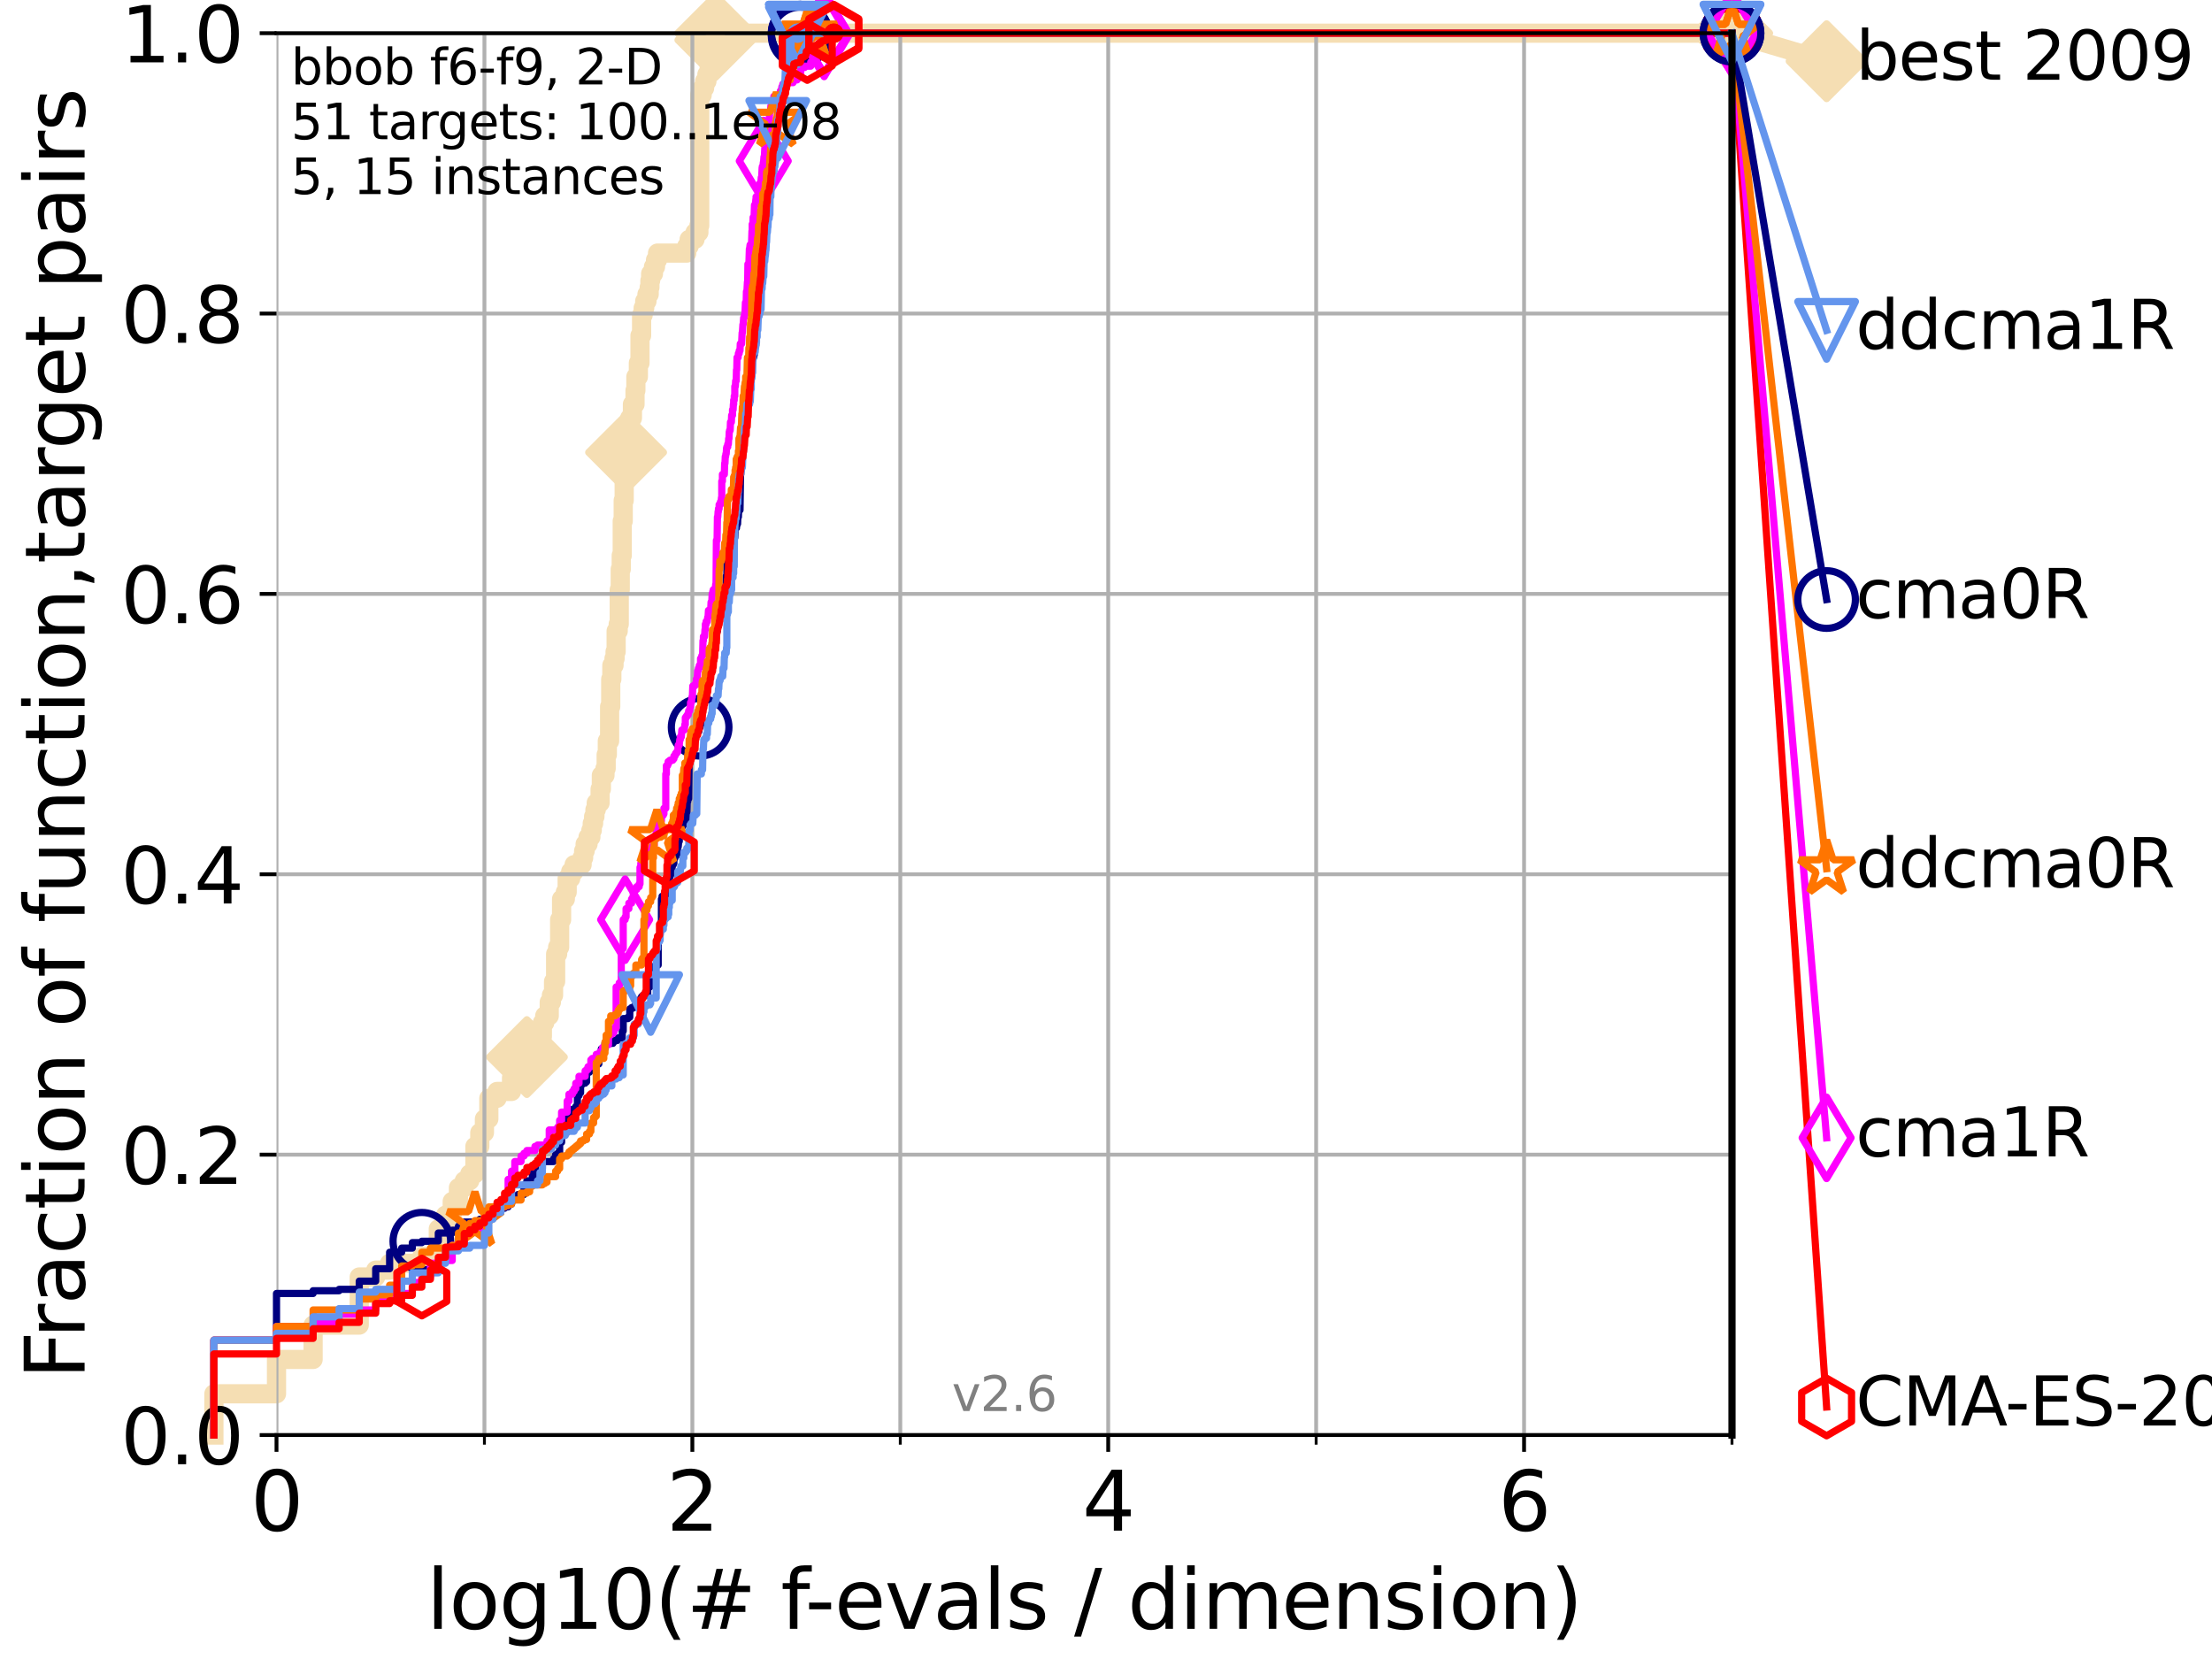 <?xml version="1.0" encoding="utf-8" standalone="no"?>
<!DOCTYPE svg PUBLIC "-//W3C//DTD SVG 1.1//EN"
  "http://www.w3.org/Graphics/SVG/1.1/DTD/svg11.dtd">
<svg xmlns:xlink="http://www.w3.org/1999/xlink" width="460.8pt" height="345.6pt" viewBox="0 0 460.8 345.6" xmlns="http://www.w3.org/2000/svg" version="1.1">
 <defs>
  <style type="text/css">*{stroke-linejoin: round; stroke-linecap: butt}</style>
 </defs>
 <g id="figure_1">
  <g id="patch_1">
   <path d="M 0 345.6 
L 460.8 345.6 
L 460.8 0 
L 0 0 
z
" style="fill: #ffffff"/>
  </g>
  <g id="axes_1">
   <g id="patch_2">
    <path d="M 57.6 298.944 
L 360.806 298.944 
L 360.806 6.912 
L 57.6 6.912 
z
" style="fill: #ffffff"/>
   </g>
   <g id="line2d_1">
    <path d="M 44.561 298.944 
L 44.561 290.355 
L 57.6 290.355 
L 57.6 283.197 
L 65.227 283.197 
L 65.227 276.04 
L 74.837 276.04 
L 74.837 266.019 
L 78.267 266.019 
L 78.267 264.587 
L 81.166 264.587 
L 81.166 263.156 
L 87.876 263.156 
L 87.876 261.724 
L 91.306 261.724 
L 91.306 255.998 
L 92.812 255.998 
L 92.812 253.135 
L 94.206 253.135 
L 94.206 250.272 
L 95.503 250.272 
L 95.503 247.409 
L 96.718 247.409 
L 96.718 245.977 
L 97.858 245.977 
L 97.858 244.546 
L 98.933 244.546 
L 98.933 238.82 
L 99.95 238.82 
L 99.95 235.957 
L 100.915 235.957 
L 100.915 233.094 
L 101.833 233.094 
L 101.833 228.799 
L 103.544 228.799 
L 103.544 227.368 
L 106.561 227.368 
L 106.561 224.504 
L 108.543 224.504 
L 108.543 223.073 
L 109.159 223.073 
L 109.159 221.641 
L 109.757 221.641 
L 109.757 220.21 
L 111.442 220.21 
L 111.442 217.347 
L 112.488 217.347 
L 112.488 215.915 
L 112.989 215.915 
L 112.989 213.052 
L 113.478 213.052 
L 113.478 211.621 
L 114.419 211.621 
L 114.419 208.758 
L 114.872 208.758 
L 114.872 207.326 
L 115.315 207.326 
L 115.315 204.463 
L 115.747 204.463 
L 115.747 198.737 
L 116.17 198.737 
L 116.17 197.305 
L 116.584 197.305 
L 116.584 191.579 
L 116.988 191.579 
L 116.988 187.285 
L 117.772 187.285 
L 117.772 185.853 
L 118.152 185.853 
L 118.152 182.99 
L 118.89 182.99 
L 118.89 181.559 
L 119.6 181.559 
L 119.6 180.127 
L 121.266 180.127 
L 121.266 178.696 
L 121.582 178.696 
L 121.582 177.264 
L 121.893 177.264 
L 121.893 175.832 
L 122.5 175.832 
L 122.5 174.401 
L 123.088 174.401 
L 123.088 172.969 
L 123.375 172.969 
L 123.375 171.538 
L 123.658 171.538 
L 123.658 170.106 
L 123.936 170.106 
L 123.936 168.675 
L 124.211 168.675 
L 124.211 167.243 
L 125.012 167.243 
L 125.012 164.38 
L 125.271 164.38 
L 125.271 161.517 
L 126.029 161.517 
L 126.029 160.086 
L 126.275 160.086 
L 126.275 157.223 
L 126.517 157.223 
L 126.517 154.36 
L 126.994 154.36 
L 126.994 147.202 
L 127.227 147.202 
L 127.227 141.476 
L 127.458 141.476 
L 127.458 138.613 
L 127.911 138.613 
L 127.911 137.181 
L 128.134 137.181 
L 128.134 135.75 
L 128.354 135.75 
L 128.354 131.455 
L 128.786 131.455 
L 128.786 130.024 
L 128.999 130.024 
L 128.999 122.866 
L 129.209 122.866 
L 129.209 118.571 
L 129.417 118.571 
L 129.417 115.708 
L 129.623 115.708 
L 129.623 108.551 
L 129.826 108.551 
L 129.826 104.256 
L 130.027 104.256 
L 130.027 97.098 
L 130.226 97.098 
L 130.226 94.235 
L 130.423 94.235 
L 130.423 91.372 
L 130.811 91.372 
L 130.811 89.941 
L 131.191 89.941 
L 131.191 87.078 
L 131.747 87.078 
L 131.747 84.215 
L 132.287 84.215 
L 132.287 81.352 
L 132.464 81.352 
L 132.464 78.488 
L 132.984 78.488 
L 132.984 75.625 
L 133.323 75.625 
L 133.323 69.899 
L 133.656 69.899 
L 133.656 65.605 
L 133.983 65.605 
L 133.983 64.173 
L 134.305 64.173 
L 134.305 62.742 
L 134.777 62.742 
L 134.777 61.31 
L 135.238 61.31 
L 135.238 59.879 
L 135.389 59.879 
L 135.389 58.447 
L 135.539 58.447 
L 135.539 57.016 
L 136.127 57.016 
L 136.127 55.584 
L 136.556 55.584 
L 136.556 54.152 
L 136.975 54.152 
L 136.975 52.721 
L 143.066 52.721 
L 143.066 51.289 
L 143.56 51.289 
L 143.56 49.858 
L 144.786 49.858 
L 144.786 48.426 
L 145.591 48.426 
L 145.591 46.995 
L 145.765 46.995 
L 145.765 19.796 
L 146.278 19.796 
L 146.278 18.364 
L 146.778 18.364 
L 146.778 16.933 
L 147.264 16.933 
L 147.264 15.501 
L 147.738 15.501 
L 147.738 14.07 
L 147.894 14.07 
L 147.894 12.638 
L 148.428 12.638 
L 148.428 11.207 
L 148.652 11.207 
L 148.652 9.775 
L 148.874 9.775 
L 148.874 8.344 
L 149.021 8.344 
L 149.021 6.912 
L 360.806 6.912 
L 360.806 6.912 
" style="fill: none; stroke: #f5deb3; stroke-width: 4; stroke-linecap: square"/>
   </g>
   <g id="line2d_2">
    <defs>
     <path id="md2c8ab7a3c" d="M -0 7.778 
L 7.778 0 
L 0 -7.778 
L -7.778 -0 
z
" style="stroke: #f5deb3; stroke-width: 1.5; stroke-linejoin: miter"/>
    </defs>
    <g>
     <use xlink:href="#md2c8ab7a3c" x="109.757" y="220.21" style="fill: #f5deb3; stroke: #f5deb3; stroke-width: 1.5; stroke-linejoin: miter"/>
     <use xlink:href="#md2c8ab7a3c" x="130.423" y="94.235" style="fill: #f5deb3; stroke: #f5deb3; stroke-width: 1.5; stroke-linejoin: miter"/>
     <use xlink:href="#md2c8ab7a3c" x="149.021" y="8.344" style="fill: #f5deb3; stroke: #f5deb3; stroke-width: 1.5; stroke-linejoin: miter"/>
     <use xlink:href="#md2c8ab7a3c" x="149.021" y="6.912" style="fill: #f5deb3; stroke: #f5deb3; stroke-width: 1.5; stroke-linejoin: miter"/>
     <use xlink:href="#md2c8ab7a3c" x="149.021" y="6.912" style="fill: #f5deb3; stroke: #f5deb3; stroke-width: 1.5; stroke-linejoin: miter"/>
     <use xlink:href="#md2c8ab7a3c" x="360.806" y="6.912" style="fill: #f5deb3; stroke: #f5deb3; stroke-width: 1.5; stroke-linejoin: miter"/>
    </g>
   </g>
   <g id="line2d_3">
    <path style="fill: none; stroke: #f5deb3; stroke-width: 4; stroke-linecap: square"/>
    <g/>
   </g>
   <g id="line2d_4">
    <path d="M 360.806 6.912 
L 380.515 12.753 
" style="fill: none; stroke: #f5deb3; stroke-width: 4; stroke-linecap: square"/>
    <g>
     <use xlink:href="#md2c8ab7a3c" x="360.806" y="6.912" style="fill: #f5deb3; stroke: #f5deb3; stroke-width: 1.5; stroke-linejoin: miter"/>
     <use xlink:href="#md2c8ab7a3c" x="380.515" y="12.753" style="fill: #f5deb3; stroke: #f5deb3; stroke-width: 1.5; stroke-linejoin: miter"/>
    </g>
   </g>
   <g id="matplotlib.axis_1">
    <g id="xtick_1">
     <g id="line2d_5">
      <path d="M 57.6 298.944 
L 57.6 6.912 
" clip-path="url(#p95eb346d3b)" style="fill: none; stroke: #b0b0b0; stroke-width: 0.8; stroke-linecap: square"/>
     </g>
     <g id="line2d_6">
      <defs>
       <path id="m0b2280f25b" d="M 0 0 
L 0 3.5 
" style="stroke: #000000; stroke-width: 0.8"/>
      </defs>
      <g>
       <use xlink:href="#m0b2280f25b" x="57.6" y="298.944" style="stroke: #000000; stroke-width: 0.8"/>
      </g>
     </g>
     <g id="text_1">
      <!-- 0 -->
      <g transform="translate(52.192 318.861)scale(0.17 -0.17)">
       <defs>
        <path id="DejaVuSans-30" d="M 2034 4250 
Q 1547 4250 1301 3770 
Q 1056 3291 1056 2328 
Q 1056 1369 1301 889 
Q 1547 409 2034 409 
Q 2525 409 2770 889 
Q 3016 1369 3016 2328 
Q 3016 3291 2770 3770 
Q 2525 4250 2034 4250 
z
M 2034 4750 
Q 2819 4750 3233 4129 
Q 3647 3509 3647 2328 
Q 3647 1150 3233 529 
Q 2819 -91 2034 -91 
Q 1250 -91 836 529 
Q 422 1150 422 2328 
Q 422 3509 836 4129 
Q 1250 4750 2034 4750 
z
" transform="scale(0.016)"/>
       </defs>
       <use xlink:href="#DejaVuSans-30"/>
      </g>
     </g>
    </g>
    <g id="xtick_2">
     <g id="line2d_7">
      <path d="M 144.23 298.944 
L 144.23 6.912 
" clip-path="url(#p95eb346d3b)" style="fill: none; stroke: #b0b0b0; stroke-width: 0.8; stroke-linecap: square"/>
     </g>
     <g id="line2d_8">
      <g>
       <use xlink:href="#m0b2280f25b" x="144.23" y="298.944" style="stroke: #000000; stroke-width: 0.8"/>
      </g>
     </g>
     <g id="text_2">
      <!-- 2 -->
      <g transform="translate(138.822 318.861)scale(0.17 -0.17)">
       <defs>
        <path id="DejaVuSans-32" d="M 1228 531 
L 3431 531 
L 3431 0 
L 469 0 
L 469 531 
Q 828 903 1448 1529 
Q 2069 2156 2228 2338 
Q 2531 2678 2651 2914 
Q 2772 3150 2772 3378 
Q 2772 3750 2511 3984 
Q 2250 4219 1831 4219 
Q 1534 4219 1204 4116 
Q 875 4013 500 3803 
L 500 4441 
Q 881 4594 1212 4672 
Q 1544 4750 1819 4750 
Q 2544 4750 2975 4387 
Q 3406 4025 3406 3419 
Q 3406 3131 3298 2873 
Q 3191 2616 2906 2266 
Q 2828 2175 2409 1742 
Q 1991 1309 1228 531 
z
" transform="scale(0.016)"/>
       </defs>
       <use xlink:href="#DejaVuSans-32"/>
      </g>
     </g>
    </g>
    <g id="xtick_3">
     <g id="line2d_9">
      <path d="M 230.861 298.944 
L 230.861 6.912 
" clip-path="url(#p95eb346d3b)" style="fill: none; stroke: #b0b0b0; stroke-width: 0.8; stroke-linecap: square"/>
     </g>
     <g id="line2d_10">
      <g>
       <use xlink:href="#m0b2280f25b" x="230.861" y="298.944" style="stroke: #000000; stroke-width: 0.8"/>
      </g>
     </g>
     <g id="text_3">
      <!-- 4 -->
      <g transform="translate(225.453 318.861)scale(0.17 -0.17)">
       <defs>
        <path id="DejaVuSans-34" d="M 2419 4116 
L 825 1625 
L 2419 1625 
L 2419 4116 
z
M 2253 4666 
L 3047 4666 
L 3047 1625 
L 3713 1625 
L 3713 1100 
L 3047 1100 
L 3047 0 
L 2419 0 
L 2419 1100 
L 313 1100 
L 313 1709 
L 2253 4666 
z
" transform="scale(0.016)"/>
       </defs>
       <use xlink:href="#DejaVuSans-34"/>
      </g>
     </g>
    </g>
    <g id="xtick_4">
     <g id="line2d_11">
      <path d="M 317.491 298.944 
L 317.491 6.912 
" clip-path="url(#p95eb346d3b)" style="fill: none; stroke: #b0b0b0; stroke-width: 0.8; stroke-linecap: square"/>
     </g>
     <g id="line2d_12">
      <g>
       <use xlink:href="#m0b2280f25b" x="317.491" y="298.944" style="stroke: #000000; stroke-width: 0.8"/>
      </g>
     </g>
     <g id="text_4">
      <!-- 6 -->
      <g transform="translate(312.083 318.861)scale(0.17 -0.17)">
       <defs>
        <path id="DejaVuSans-36" d="M 2113 2584 
Q 1688 2584 1439 2293 
Q 1191 2003 1191 1497 
Q 1191 994 1439 701 
Q 1688 409 2113 409 
Q 2538 409 2786 701 
Q 3034 994 3034 1497 
Q 3034 2003 2786 2293 
Q 2538 2584 2113 2584 
z
M 3366 4563 
L 3366 3988 
Q 3128 4100 2886 4159 
Q 2644 4219 2406 4219 
Q 1781 4219 1451 3797 
Q 1122 3375 1075 2522 
Q 1259 2794 1537 2939 
Q 1816 3084 2150 3084 
Q 2853 3084 3261 2657 
Q 3669 2231 3669 1497 
Q 3669 778 3244 343 
Q 2819 -91 2113 -91 
Q 1303 -91 875 529 
Q 447 1150 447 2328 
Q 447 3434 972 4092 
Q 1497 4750 2381 4750 
Q 2619 4750 2861 4703 
Q 3103 4656 3366 4563 
z
" transform="scale(0.016)"/>
       </defs>
       <use xlink:href="#DejaVuSans-36"/>
      </g>
     </g>
    </g>
    <g id="xtick_5">
     <g id="line2d_13">
      <path d="M 100.915 298.944 
L 100.915 6.912 
" clip-path="url(#p95eb346d3b)" style="fill: none; stroke: #b0b0b0; stroke-width: 0.8; stroke-linecap: square"/>
     </g>
     <g id="line2d_14">
      <defs>
       <path id="md3180a8e4e" d="M 0 0 
L 0 2 
" style="stroke: #000000; stroke-width: 0.6"/>
      </defs>
      <g>
       <use xlink:href="#md3180a8e4e" x="100.915" y="298.944" style="stroke: #000000; stroke-width: 0.6"/>
      </g>
     </g>
    </g>
    <g id="xtick_6">
     <g id="line2d_15">
      <path d="M 187.546 298.944 
L 187.546 6.912 
" clip-path="url(#p95eb346d3b)" style="fill: none; stroke: #b0b0b0; stroke-width: 0.8; stroke-linecap: square"/>
     </g>
     <g id="line2d_16">
      <g>
       <use xlink:href="#md3180a8e4e" x="187.546" y="298.944" style="stroke: #000000; stroke-width: 0.6"/>
      </g>
     </g>
    </g>
    <g id="xtick_7">
     <g id="line2d_17">
      <path d="M 274.176 298.944 
L 274.176 6.912 
" clip-path="url(#p95eb346d3b)" style="fill: none; stroke: #b0b0b0; stroke-width: 0.8; stroke-linecap: square"/>
     </g>
     <g id="line2d_18">
      <g>
       <use xlink:href="#md3180a8e4e" x="274.176" y="298.944" style="stroke: #000000; stroke-width: 0.6"/>
      </g>
     </g>
    </g>
    <g id="xtick_8">
     <g id="line2d_19">
      <path d="M 360.806 298.944 
L 360.806 6.912 
" clip-path="url(#p95eb346d3b)" style="fill: none; stroke: #b0b0b0; stroke-width: 0.8; stroke-linecap: square"/>
     </g>
     <g id="line2d_20">
      <g>
       <use xlink:href="#md3180a8e4e" x="360.806" y="298.944" style="stroke: #000000; stroke-width: 0.6"/>
      </g>
     </g>
    </g>
    <g id="text_5">
     <!-- log10(# f-evals / dimension) -->
     <g transform="translate(88.823 339.314)scale(0.17 -0.17)">
      <defs>
       <path id="DejaVuSans-6c" d="M 603 4863 
L 1178 4863 
L 1178 0 
L 603 0 
L 603 4863 
z
" transform="scale(0.016)"/>
       <path id="DejaVuSans-6f" d="M 1959 3097 
Q 1497 3097 1228 2736 
Q 959 2375 959 1747 
Q 959 1119 1226 758 
Q 1494 397 1959 397 
Q 2419 397 2687 759 
Q 2956 1122 2956 1747 
Q 2956 2369 2687 2733 
Q 2419 3097 1959 3097 
z
M 1959 3584 
Q 2709 3584 3137 3096 
Q 3566 2609 3566 1747 
Q 3566 888 3137 398 
Q 2709 -91 1959 -91 
Q 1206 -91 779 398 
Q 353 888 353 1747 
Q 353 2609 779 3096 
Q 1206 3584 1959 3584 
z
" transform="scale(0.016)"/>
       <path id="DejaVuSans-67" d="M 2906 1791 
Q 2906 2416 2648 2759 
Q 2391 3103 1925 3103 
Q 1463 3103 1205 2759 
Q 947 2416 947 1791 
Q 947 1169 1205 825 
Q 1463 481 1925 481 
Q 2391 481 2648 825 
Q 2906 1169 2906 1791 
z
M 3481 434 
Q 3481 -459 3084 -895 
Q 2688 -1331 1869 -1331 
Q 1566 -1331 1297 -1286 
Q 1028 -1241 775 -1147 
L 775 -588 
Q 1028 -725 1275 -790 
Q 1522 -856 1778 -856 
Q 2344 -856 2625 -561 
Q 2906 -266 2906 331 
L 2906 616 
Q 2728 306 2450 153 
Q 2172 0 1784 0 
Q 1141 0 747 490 
Q 353 981 353 1791 
Q 353 2603 747 3093 
Q 1141 3584 1784 3584 
Q 2172 3584 2450 3431 
Q 2728 3278 2906 2969 
L 2906 3500 
L 3481 3500 
L 3481 434 
z
" transform="scale(0.016)"/>
       <path id="DejaVuSans-31" d="M 794 531 
L 1825 531 
L 1825 4091 
L 703 3866 
L 703 4441 
L 1819 4666 
L 2450 4666 
L 2450 531 
L 3481 531 
L 3481 0 
L 794 0 
L 794 531 
z
" transform="scale(0.016)"/>
       <path id="DejaVuSans-28" d="M 1984 4856 
Q 1566 4138 1362 3434 
Q 1159 2731 1159 2009 
Q 1159 1288 1364 580 
Q 1569 -128 1984 -844 
L 1484 -844 
Q 1016 -109 783 600 
Q 550 1309 550 2009 
Q 550 2706 781 3412 
Q 1013 4119 1484 4856 
L 1984 4856 
z
" transform="scale(0.016)"/>
       <path id="DejaVuSans-23" d="M 3272 2816 
L 2363 2816 
L 2100 1772 
L 3016 1772 
L 3272 2816 
z
M 2803 4594 
L 2478 3297 
L 3391 3297 
L 3719 4594 
L 4219 4594 
L 3897 3297 
L 4872 3297 
L 4872 2816 
L 3775 2816 
L 3519 1772 
L 4513 1772 
L 4513 1294 
L 3397 1294 
L 3072 0 
L 2572 0 
L 2894 1294 
L 1978 1294 
L 1656 0 
L 1153 0 
L 1478 1294 
L 494 1294 
L 494 1772 
L 1594 1772 
L 1856 2816 
L 850 2816 
L 850 3297 
L 1978 3297 
L 2297 4594 
L 2803 4594 
z
" transform="scale(0.016)"/>
       <path id="DejaVuSans-20" transform="scale(0.016)"/>
       <path id="DejaVuSans-66" d="M 2375 4863 
L 2375 4384 
L 1825 4384 
Q 1516 4384 1395 4259 
Q 1275 4134 1275 3809 
L 1275 3500 
L 2222 3500 
L 2222 3053 
L 1275 3053 
L 1275 0 
L 697 0 
L 697 3053 
L 147 3053 
L 147 3500 
L 697 3500 
L 697 3744 
Q 697 4328 969 4595 
Q 1241 4863 1831 4863 
L 2375 4863 
z
" transform="scale(0.016)"/>
       <path id="DejaVuSans-2d" d="M 313 2009 
L 1997 2009 
L 1997 1497 
L 313 1497 
L 313 2009 
z
" transform="scale(0.016)"/>
       <path id="DejaVuSans-65" d="M 3597 1894 
L 3597 1613 
L 953 1613 
Q 991 1019 1311 708 
Q 1631 397 2203 397 
Q 2534 397 2845 478 
Q 3156 559 3463 722 
L 3463 178 
Q 3153 47 2828 -22 
Q 2503 -91 2169 -91 
Q 1331 -91 842 396 
Q 353 884 353 1716 
Q 353 2575 817 3079 
Q 1281 3584 2069 3584 
Q 2775 3584 3186 3129 
Q 3597 2675 3597 1894 
z
M 3022 2063 
Q 3016 2534 2758 2815 
Q 2500 3097 2075 3097 
Q 1594 3097 1305 2825 
Q 1016 2553 972 2059 
L 3022 2063 
z
" transform="scale(0.016)"/>
       <path id="DejaVuSans-76" d="M 191 3500 
L 800 3500 
L 1894 563 
L 2988 3500 
L 3597 3500 
L 2284 0 
L 1503 0 
L 191 3500 
z
" transform="scale(0.016)"/>
       <path id="DejaVuSans-61" d="M 2194 1759 
Q 1497 1759 1228 1600 
Q 959 1441 959 1056 
Q 959 750 1161 570 
Q 1363 391 1709 391 
Q 2188 391 2477 730 
Q 2766 1069 2766 1631 
L 2766 1759 
L 2194 1759 
z
M 3341 1997 
L 3341 0 
L 2766 0 
L 2766 531 
Q 2569 213 2275 61 
Q 1981 -91 1556 -91 
Q 1019 -91 701 211 
Q 384 513 384 1019 
Q 384 1609 779 1909 
Q 1175 2209 1959 2209 
L 2766 2209 
L 2766 2266 
Q 2766 2663 2505 2880 
Q 2244 3097 1772 3097 
Q 1472 3097 1187 3025 
Q 903 2953 641 2809 
L 641 3341 
Q 956 3463 1253 3523 
Q 1550 3584 1831 3584 
Q 2591 3584 2966 3190 
Q 3341 2797 3341 1997 
z
" transform="scale(0.016)"/>
       <path id="DejaVuSans-73" d="M 2834 3397 
L 2834 2853 
Q 2591 2978 2328 3040 
Q 2066 3103 1784 3103 
Q 1356 3103 1142 2972 
Q 928 2841 928 2578 
Q 928 2378 1081 2264 
Q 1234 2150 1697 2047 
L 1894 2003 
Q 2506 1872 2764 1633 
Q 3022 1394 3022 966 
Q 3022 478 2636 193 
Q 2250 -91 1575 -91 
Q 1294 -91 989 -36 
Q 684 19 347 128 
L 347 722 
Q 666 556 975 473 
Q 1284 391 1588 391 
Q 1994 391 2212 530 
Q 2431 669 2431 922 
Q 2431 1156 2273 1281 
Q 2116 1406 1581 1522 
L 1381 1569 
Q 847 1681 609 1914 
Q 372 2147 372 2553 
Q 372 3047 722 3315 
Q 1072 3584 1716 3584 
Q 2034 3584 2315 3537 
Q 2597 3491 2834 3397 
z
" transform="scale(0.016)"/>
       <path id="DejaVuSans-2f" d="M 1625 4666 
L 2156 4666 
L 531 -594 
L 0 -594 
L 1625 4666 
z
" transform="scale(0.016)"/>
       <path id="DejaVuSans-64" d="M 2906 2969 
L 2906 4863 
L 3481 4863 
L 3481 0 
L 2906 0 
L 2906 525 
Q 2725 213 2448 61 
Q 2172 -91 1784 -91 
Q 1150 -91 751 415 
Q 353 922 353 1747 
Q 353 2572 751 3078 
Q 1150 3584 1784 3584 
Q 2172 3584 2448 3432 
Q 2725 3281 2906 2969 
z
M 947 1747 
Q 947 1113 1208 752 
Q 1469 391 1925 391 
Q 2381 391 2643 752 
Q 2906 1113 2906 1747 
Q 2906 2381 2643 2742 
Q 2381 3103 1925 3103 
Q 1469 3103 1208 2742 
Q 947 2381 947 1747 
z
" transform="scale(0.016)"/>
       <path id="DejaVuSans-69" d="M 603 3500 
L 1178 3500 
L 1178 0 
L 603 0 
L 603 3500 
z
M 603 4863 
L 1178 4863 
L 1178 4134 
L 603 4134 
L 603 4863 
z
" transform="scale(0.016)"/>
       <path id="DejaVuSans-6d" d="M 3328 2828 
Q 3544 3216 3844 3400 
Q 4144 3584 4550 3584 
Q 5097 3584 5394 3201 
Q 5691 2819 5691 2113 
L 5691 0 
L 5113 0 
L 5113 2094 
Q 5113 2597 4934 2840 
Q 4756 3084 4391 3084 
Q 3944 3084 3684 2787 
Q 3425 2491 3425 1978 
L 3425 0 
L 2847 0 
L 2847 2094 
Q 2847 2600 2669 2842 
Q 2491 3084 2119 3084 
Q 1678 3084 1418 2786 
Q 1159 2488 1159 1978 
L 1159 0 
L 581 0 
L 581 3500 
L 1159 3500 
L 1159 2956 
Q 1356 3278 1631 3431 
Q 1906 3584 2284 3584 
Q 2666 3584 2933 3390 
Q 3200 3197 3328 2828 
z
" transform="scale(0.016)"/>
       <path id="DejaVuSans-6e" d="M 3513 2113 
L 3513 0 
L 2938 0 
L 2938 2094 
Q 2938 2591 2744 2837 
Q 2550 3084 2163 3084 
Q 1697 3084 1428 2787 
Q 1159 2491 1159 1978 
L 1159 0 
L 581 0 
L 581 3500 
L 1159 3500 
L 1159 2956 
Q 1366 3272 1645 3428 
Q 1925 3584 2291 3584 
Q 2894 3584 3203 3211 
Q 3513 2838 3513 2113 
z
" transform="scale(0.016)"/>
       <path id="DejaVuSans-29" d="M 513 4856 
L 1013 4856 
Q 1481 4119 1714 3412 
Q 1947 2706 1947 2009 
Q 1947 1309 1714 600 
Q 1481 -109 1013 -844 
L 513 -844 
Q 928 -128 1133 580 
Q 1338 1288 1338 2009 
Q 1338 2731 1133 3434 
Q 928 4138 513 4856 
z
" transform="scale(0.016)"/>
      </defs>
      <use xlink:href="#DejaVuSans-6c"/>
      <use xlink:href="#DejaVuSans-6f" x="27.783"/>
      <use xlink:href="#DejaVuSans-67" x="88.965"/>
      <use xlink:href="#DejaVuSans-31" x="152.441"/>
      <use xlink:href="#DejaVuSans-30" x="216.064"/>
      <use xlink:href="#DejaVuSans-28" x="279.688"/>
      <use xlink:href="#DejaVuSans-23" x="318.701"/>
      <use xlink:href="#DejaVuSans-20" x="402.49"/>
      <use xlink:href="#DejaVuSans-66" x="434.277"/>
      <use xlink:href="#DejaVuSans-2d" x="463.982"/>
      <use xlink:href="#DejaVuSans-65" x="500.066"/>
      <use xlink:href="#DejaVuSans-76" x="561.59"/>
      <use xlink:href="#DejaVuSans-61" x="620.77"/>
      <use xlink:href="#DejaVuSans-6c" x="682.049"/>
      <use xlink:href="#DejaVuSans-73" x="709.832"/>
      <use xlink:href="#DejaVuSans-20" x="761.932"/>
      <use xlink:href="#DejaVuSans-2f" x="793.719"/>
      <use xlink:href="#DejaVuSans-20" x="827.41"/>
      <use xlink:href="#DejaVuSans-64" x="859.197"/>
      <use xlink:href="#DejaVuSans-69" x="922.674"/>
      <use xlink:href="#DejaVuSans-6d" x="950.457"/>
      <use xlink:href="#DejaVuSans-65" x="1047.869"/>
      <use xlink:href="#DejaVuSans-6e" x="1109.393"/>
      <use xlink:href="#DejaVuSans-73" x="1172.771"/>
      <use xlink:href="#DejaVuSans-69" x="1224.871"/>
      <use xlink:href="#DejaVuSans-6f" x="1252.654"/>
      <use xlink:href="#DejaVuSans-6e" x="1313.836"/>
      <use xlink:href="#DejaVuSans-29" x="1377.215"/>
     </g>
    </g>
   </g>
   <g id="matplotlib.axis_2">
    <g id="ytick_1">
     <g id="line2d_21">
      <path d="M 57.6 298.944 
L 360.806 298.944 
" clip-path="url(#p95eb346d3b)" style="fill: none; stroke: #b0b0b0; stroke-width: 0.8; stroke-linecap: square"/>
     </g>
     <g id="line2d_22">
      <defs>
       <path id="ma76705d08e" d="M 0 0 
L -3.5 0 
" style="stroke: #000000; stroke-width: 0.8"/>
      </defs>
      <g>
       <use xlink:href="#ma76705d08e" x="57.6" y="298.944" style="stroke: #000000; stroke-width: 0.8"/>
      </g>
     </g>
     <g id="text_6">
      <!-- 0.0 -->
      <g transform="translate(25.155 305.023)scale(0.16 -0.16)">
       <defs>
        <path id="DejaVuSans-2e" d="M 684 794 
L 1344 794 
L 1344 0 
L 684 0 
L 684 794 
z
" transform="scale(0.016)"/>
       </defs>
       <use xlink:href="#DejaVuSans-30"/>
       <use xlink:href="#DejaVuSans-2e" x="63.623"/>
       <use xlink:href="#DejaVuSans-30" x="95.41"/>
      </g>
     </g>
    </g>
    <g id="ytick_2">
     <g id="line2d_23">
      <path d="M 57.6 240.538 
L 360.806 240.538 
" clip-path="url(#p95eb346d3b)" style="fill: none; stroke: #b0b0b0; stroke-width: 0.8; stroke-linecap: square"/>
     </g>
     <g id="line2d_24">
      <g>
       <use xlink:href="#ma76705d08e" x="57.6" y="240.538" style="stroke: #000000; stroke-width: 0.8"/>
      </g>
     </g>
     <g id="text_7">
      <!-- 0.2 -->
      <g transform="translate(25.155 246.616)scale(0.16 -0.16)">
       <use xlink:href="#DejaVuSans-30"/>
       <use xlink:href="#DejaVuSans-2e" x="63.623"/>
       <use xlink:href="#DejaVuSans-32" x="95.41"/>
      </g>
     </g>
    </g>
    <g id="ytick_3">
     <g id="line2d_25">
      <path d="M 57.6 182.131 
L 360.806 182.131 
" clip-path="url(#p95eb346d3b)" style="fill: none; stroke: #b0b0b0; stroke-width: 0.8; stroke-linecap: square"/>
     </g>
     <g id="line2d_26">
      <g>
       <use xlink:href="#ma76705d08e" x="57.6" y="182.131" style="stroke: #000000; stroke-width: 0.8"/>
      </g>
     </g>
     <g id="text_8">
      <!-- 0.4 -->
      <g transform="translate(25.155 188.21)scale(0.16 -0.16)">
       <use xlink:href="#DejaVuSans-30"/>
       <use xlink:href="#DejaVuSans-2e" x="63.623"/>
       <use xlink:href="#DejaVuSans-34" x="95.41"/>
      </g>
     </g>
    </g>
    <g id="ytick_4">
     <g id="line2d_27">
      <path d="M 57.6 123.725 
L 360.806 123.725 
" clip-path="url(#p95eb346d3b)" style="fill: none; stroke: #b0b0b0; stroke-width: 0.8; stroke-linecap: square"/>
     </g>
     <g id="line2d_28">
      <g>
       <use xlink:href="#ma76705d08e" x="57.6" y="123.725" style="stroke: #000000; stroke-width: 0.8"/>
      </g>
     </g>
     <g id="text_9">
      <!-- 0.6 -->
      <g transform="translate(25.155 129.804)scale(0.16 -0.16)">
       <use xlink:href="#DejaVuSans-30"/>
       <use xlink:href="#DejaVuSans-2e" x="63.623"/>
       <use xlink:href="#DejaVuSans-36" x="95.41"/>
      </g>
     </g>
    </g>
    <g id="ytick_5">
     <g id="line2d_29">
      <path d="M 57.6 65.318 
L 360.806 65.318 
" clip-path="url(#p95eb346d3b)" style="fill: none; stroke: #b0b0b0; stroke-width: 0.8; stroke-linecap: square"/>
     </g>
     <g id="line2d_30">
      <g>
       <use xlink:href="#ma76705d08e" x="57.6" y="65.318" style="stroke: #000000; stroke-width: 0.8"/>
      </g>
     </g>
     <g id="text_10">
      <!-- 0.8 -->
      <g transform="translate(25.155 71.397)scale(0.16 -0.16)">
       <defs>
        <path id="DejaVuSans-38" d="M 2034 2216 
Q 1584 2216 1326 1975 
Q 1069 1734 1069 1313 
Q 1069 891 1326 650 
Q 1584 409 2034 409 
Q 2484 409 2743 651 
Q 3003 894 3003 1313 
Q 3003 1734 2745 1975 
Q 2488 2216 2034 2216 
z
M 1403 2484 
Q 997 2584 770 2862 
Q 544 3141 544 3541 
Q 544 4100 942 4425 
Q 1341 4750 2034 4750 
Q 2731 4750 3128 4425 
Q 3525 4100 3525 3541 
Q 3525 3141 3298 2862 
Q 3072 2584 2669 2484 
Q 3125 2378 3379 2068 
Q 3634 1759 3634 1313 
Q 3634 634 3220 271 
Q 2806 -91 2034 -91 
Q 1263 -91 848 271 
Q 434 634 434 1313 
Q 434 1759 690 2068 
Q 947 2378 1403 2484 
z
M 1172 3481 
Q 1172 3119 1398 2916 
Q 1625 2713 2034 2713 
Q 2441 2713 2670 2916 
Q 2900 3119 2900 3481 
Q 2900 3844 2670 4047 
Q 2441 4250 2034 4250 
Q 1625 4250 1398 4047 
Q 1172 3844 1172 3481 
z
" transform="scale(0.016)"/>
       </defs>
       <use xlink:href="#DejaVuSans-30"/>
       <use xlink:href="#DejaVuSans-2e" x="63.623"/>
       <use xlink:href="#DejaVuSans-38" x="95.41"/>
      </g>
     </g>
    </g>
    <g id="ytick_6">
     <g id="line2d_31">
      <path d="M 57.6 6.912 
L 360.806 6.912 
" clip-path="url(#p95eb346d3b)" style="fill: none; stroke: #b0b0b0; stroke-width: 0.8; stroke-linecap: square"/>
     </g>
     <g id="line2d_32">
      <g>
       <use xlink:href="#ma76705d08e" x="57.6" y="6.912" style="stroke: #000000; stroke-width: 0.8"/>
      </g>
     </g>
     <g id="text_11">
      <!-- 1.0 -->
      <g transform="translate(25.155 12.991)scale(0.16 -0.16)">
       <use xlink:href="#DejaVuSans-31"/>
       <use xlink:href="#DejaVuSans-2e" x="63.623"/>
       <use xlink:href="#DejaVuSans-30" x="95.41"/>
      </g>
     </g>
    </g>
    <g id="text_12">
     <!-- Fraction of function,target pairs -->
     <g transform="translate(17.62 287.313)rotate(-90)scale(0.17 -0.17)">
      <defs>
       <path id="DejaVuSans-46" d="M 628 4666 
L 3309 4666 
L 3309 4134 
L 1259 4134 
L 1259 2759 
L 3109 2759 
L 3109 2228 
L 1259 2228 
L 1259 0 
L 628 0 
L 628 4666 
z
" transform="scale(0.016)"/>
       <path id="DejaVuSans-72" d="M 2631 2963 
Q 2534 3019 2420 3045 
Q 2306 3072 2169 3072 
Q 1681 3072 1420 2755 
Q 1159 2438 1159 1844 
L 1159 0 
L 581 0 
L 581 3500 
L 1159 3500 
L 1159 2956 
Q 1341 3275 1631 3429 
Q 1922 3584 2338 3584 
Q 2397 3584 2469 3576 
Q 2541 3569 2628 3553 
L 2631 2963 
z
" transform="scale(0.016)"/>
       <path id="DejaVuSans-63" d="M 3122 3366 
L 3122 2828 
Q 2878 2963 2633 3030 
Q 2388 3097 2138 3097 
Q 1578 3097 1268 2742 
Q 959 2388 959 1747 
Q 959 1106 1268 751 
Q 1578 397 2138 397 
Q 2388 397 2633 464 
Q 2878 531 3122 666 
L 3122 134 
Q 2881 22 2623 -34 
Q 2366 -91 2075 -91 
Q 1284 -91 818 406 
Q 353 903 353 1747 
Q 353 2603 823 3093 
Q 1294 3584 2113 3584 
Q 2378 3584 2631 3529 
Q 2884 3475 3122 3366 
z
" transform="scale(0.016)"/>
       <path id="DejaVuSans-74" d="M 1172 4494 
L 1172 3500 
L 2356 3500 
L 2356 3053 
L 1172 3053 
L 1172 1153 
Q 1172 725 1289 603 
Q 1406 481 1766 481 
L 2356 481 
L 2356 0 
L 1766 0 
Q 1100 0 847 248 
Q 594 497 594 1153 
L 594 3053 
L 172 3053 
L 172 3500 
L 594 3500 
L 594 4494 
L 1172 4494 
z
" transform="scale(0.016)"/>
       <path id="DejaVuSans-75" d="M 544 1381 
L 544 3500 
L 1119 3500 
L 1119 1403 
Q 1119 906 1312 657 
Q 1506 409 1894 409 
Q 2359 409 2629 706 
Q 2900 1003 2900 1516 
L 2900 3500 
L 3475 3500 
L 3475 0 
L 2900 0 
L 2900 538 
Q 2691 219 2414 64 
Q 2138 -91 1772 -91 
Q 1169 -91 856 284 
Q 544 659 544 1381 
z
M 1991 3584 
L 1991 3584 
z
" transform="scale(0.016)"/>
       <path id="DejaVuSans-2c" d="M 750 794 
L 1409 794 
L 1409 256 
L 897 -744 
L 494 -744 
L 750 256 
L 750 794 
z
" transform="scale(0.016)"/>
       <path id="DejaVuSans-70" d="M 1159 525 
L 1159 -1331 
L 581 -1331 
L 581 3500 
L 1159 3500 
L 1159 2969 
Q 1341 3281 1617 3432 
Q 1894 3584 2278 3584 
Q 2916 3584 3314 3078 
Q 3713 2572 3713 1747 
Q 3713 922 3314 415 
Q 2916 -91 2278 -91 
Q 1894 -91 1617 61 
Q 1341 213 1159 525 
z
M 3116 1747 
Q 3116 2381 2855 2742 
Q 2594 3103 2138 3103 
Q 1681 3103 1420 2742 
Q 1159 2381 1159 1747 
Q 1159 1113 1420 752 
Q 1681 391 2138 391 
Q 2594 391 2855 752 
Q 3116 1113 3116 1747 
z
" transform="scale(0.016)"/>
      </defs>
      <use xlink:href="#DejaVuSans-46"/>
      <use xlink:href="#DejaVuSans-72" x="50.27"/>
      <use xlink:href="#DejaVuSans-61" x="91.383"/>
      <use xlink:href="#DejaVuSans-63" x="152.662"/>
      <use xlink:href="#DejaVuSans-74" x="207.643"/>
      <use xlink:href="#DejaVuSans-69" x="246.852"/>
      <use xlink:href="#DejaVuSans-6f" x="274.635"/>
      <use xlink:href="#DejaVuSans-6e" x="335.816"/>
      <use xlink:href="#DejaVuSans-20" x="399.195"/>
      <use xlink:href="#DejaVuSans-6f" x="430.982"/>
      <use xlink:href="#DejaVuSans-66" x="492.164"/>
      <use xlink:href="#DejaVuSans-20" x="527.369"/>
      <use xlink:href="#DejaVuSans-66" x="559.156"/>
      <use xlink:href="#DejaVuSans-75" x="594.361"/>
      <use xlink:href="#DejaVuSans-6e" x="657.74"/>
      <use xlink:href="#DejaVuSans-63" x="721.119"/>
      <use xlink:href="#DejaVuSans-74" x="776.1"/>
      <use xlink:href="#DejaVuSans-69" x="815.309"/>
      <use xlink:href="#DejaVuSans-6f" x="843.092"/>
      <use xlink:href="#DejaVuSans-6e" x="904.273"/>
      <use xlink:href="#DejaVuSans-2c" x="967.652"/>
      <use xlink:href="#DejaVuSans-74" x="999.439"/>
      <use xlink:href="#DejaVuSans-61" x="1038.648"/>
      <use xlink:href="#DejaVuSans-72" x="1099.928"/>
      <use xlink:href="#DejaVuSans-67" x="1139.291"/>
      <use xlink:href="#DejaVuSans-65" x="1202.768"/>
      <use xlink:href="#DejaVuSans-74" x="1264.291"/>
      <use xlink:href="#DejaVuSans-20" x="1303.5"/>
      <use xlink:href="#DejaVuSans-70" x="1335.287"/>
      <use xlink:href="#DejaVuSans-61" x="1398.764"/>
      <use xlink:href="#DejaVuSans-69" x="1460.043"/>
      <use xlink:href="#DejaVuSans-72" x="1487.826"/>
      <use xlink:href="#DejaVuSans-73" x="1528.939"/>
     </g>
    </g>
   </g>
   <g id="line2d_33">
    <defs>
     <path id="m5c9e3e24f2" d="M 0 1.5 
C 0.398 1.5 0.779 1.342 1.061 1.061 
C 1.342 0.779 1.5 0.398 1.5 0 
C 1.5 -0.398 1.342 -0.779 1.061 -1.061 
C 0.779 -1.342 0.398 -1.5 0 -1.5 
C -0.398 -1.5 -0.779 -1.342 -1.061 -1.061 
C -1.342 -0.779 -1.5 -0.398 -1.5 0 
C -1.5 0.398 -1.342 0.779 -1.061 1.061 
C -0.779 1.342 -0.398 1.5 0 1.5 
z
" style="stroke: #f5deb3"/>
    </defs>
    <g>
     <use xlink:href="#m5c9e3e24f2" x="149.021" y="6.912" style="fill: #f5deb3; stroke: #f5deb3"/>
     <use xlink:href="#m5c9e3e24f2" x="149.021" y="6.912" style="fill: #f5deb3; stroke: #f5deb3"/>
    </g>
   </g>
   <g id="line2d_34">
    <defs>
     <path id="m8179160c4c" d="M 0 1.5 
C 0.398 1.5 0.779 1.342 1.061 1.061 
C 1.342 0.779 1.5 0.398 1.5 0 
C 1.5 -0.398 1.342 -0.779 1.061 -1.061 
C 0.779 -1.342 0.398 -1.5 0 -1.5 
C -0.398 -1.5 -0.779 -1.342 -1.061 -1.061 
C -1.342 -0.779 -1.5 -0.398 -1.5 0 
C -1.5 0.398 -1.342 0.779 -1.061 1.061 
C -0.779 1.342 -0.398 1.5 0 1.5 
z
" style="stroke: #000080"/>
    </defs>
    <g>
     <use xlink:href="#m8179160c4c" x="166.69" y="6.912" style="fill: #000080; stroke: #000080"/>
     <use xlink:href="#m8179160c4c" x="166.69" y="6.912" style="fill: #000080; stroke: #000080"/>
    </g>
   </g>
   <g id="line2d_35">
    <path d="M 44.561 298.944 
L 44.561 279.189 
L 57.6 279.189 
L 57.6 269.454 
L 65.227 269.454 
L 65.227 268.882 
L 70.639 268.882 
L 70.639 268.596 
L 74.837 268.596 
L 74.837 266.878 
L 78.267 266.878 
L 78.267 264.301 
L 81.166 264.301 
L 81.166 260.865 
L 83.678 260.865 
L 83.678 260.006 
L 85.894 260.006 
L 85.894 258.861 
L 87.876 258.861 
L 87.876 258.575 
L 91.306 258.575 
L 91.306 256.857 
L 94.206 256.857 
L 94.206 256.284 
L 95.503 256.284 
L 95.503 255.426 
L 96.718 255.426 
L 96.718 254.567 
L 99.95 254.567 
L 99.95 253.994 
L 100.915 253.994 
L 100.915 253.708 
L 101.833 253.708 
L 101.833 253.135 
L 102.708 253.135 
L 102.708 252.276 
L 103.544 252.276 
L 103.544 251.704 
L 105.113 251.704 
L 105.113 251.417 
L 105.851 251.417 
L 105.851 250.845 
L 106.561 250.845 
L 106.561 249.986 
L 107.245 249.986 
L 107.245 249.699 
L 107.905 249.699 
L 107.905 248.84 
L 109.159 248.84 
L 109.159 246.836 
L 109.757 246.836 
L 109.757 245.977 
L 110.897 245.977 
L 110.897 244.546 
L 111.972 244.546 
L 111.972 243.687 
L 112.488 243.687 
L 112.488 243.401 
L 112.989 243.401 
L 112.989 241.969 
L 115.315 241.969 
L 115.315 241.397 
L 115.747 241.397 
L 115.747 240.538 
L 116.17 240.538 
L 116.17 240.251 
L 116.584 240.251 
L 116.584 237.961 
L 116.988 237.961 
L 116.988 236.243 
L 117.384 236.243 
L 117.384 234.239 
L 117.772 234.239 
L 117.772 233.094 
L 118.525 233.094 
L 118.525 232.807 
L 118.89 232.807 
L 118.89 231.376 
L 119.248 231.376 
L 119.248 231.09 
L 119.945 231.09 
L 119.945 230.517 
L 120.284 230.517 
L 120.284 228.226 
L 120.617 228.226 
L 120.617 227.654 
L 120.944 227.654 
L 120.944 225.936 
L 121.266 225.936 
L 121.266 225.65 
L 121.893 225.65 
L 121.893 225.363 
L 122.199 225.363 
L 122.199 223.359 
L 122.796 223.359 
L 122.796 223.073 
L 123.088 223.073 
L 123.088 222.787 
L 123.375 222.787 
L 123.375 221.641 
L 124.748 221.641 
L 124.748 220.496 
L 125.271 220.496 
L 125.271 218.492 
L 126.029 218.492 
L 126.029 217.347 
L 127.686 217.347 
L 127.686 217.061 
L 127.911 217.061 
L 127.911 216.774 
L 128.571 216.774 
L 128.571 216.488 
L 128.786 216.488 
L 128.786 216.202 
L 129.623 216.202 
L 129.623 214.77 
L 129.826 214.77 
L 129.826 212.193 
L 130.811 212.193 
L 130.811 211.907 
L 131.191 211.907 
L 131.191 210.189 
L 131.564 210.189 
L 131.564 209.903 
L 132.109 209.903 
L 132.109 209.617 
L 132.639 209.617 
L 132.639 209.33 
L 132.984 209.33 
L 132.984 209.044 
L 133.323 209.044 
L 133.323 208.758 
L 133.49 208.758 
L 133.49 207.899 
L 133.656 207.899 
L 133.656 207.612 
L 133.983 207.612 
L 133.983 207.326 
L 134.777 207.326 
L 134.777 207.04 
L 134.932 207.04 
L 134.932 205.608 
L 135.389 205.608 
L 135.389 205.322 
L 135.539 205.322 
L 135.539 204.463 
L 135.688 204.463 
L 135.688 204.177 
L 135.981 204.177 
L 135.981 203.604 
L 136.127 203.604 
L 136.127 203.318 
L 136.271 203.318 
L 136.271 202.459 
L 136.556 202.459 
L 136.556 201.027 
L 137.113 201.027 
L 137.113 195.015 
L 137.386 195.015 
L 137.386 194.729 
L 137.521 194.729 
L 137.521 193.87 
L 137.655 193.87 
L 137.655 193.583 
L 137.788 193.583 
L 137.788 187.285 
L 137.92 187.285 
L 137.92 186.712 
L 138.439 186.712 
L 138.439 186.426 
L 138.693 186.426 
L 138.693 186.139 
L 138.819 186.139 
L 138.819 185.853 
L 138.944 185.853 
L 138.944 185.567 
L 139.435 185.567 
L 139.435 182.704 
L 139.556 182.704 
L 139.556 182.418 
L 139.677 182.418 
L 139.677 182.131 
L 139.796 182.131 
L 139.796 181.845 
L 139.915 181.845 
L 139.915 180.7 
L 140.033 180.7 
L 140.033 180.127 
L 140.266 180.127 
L 140.266 179.841 
L 140.382 179.841 
L 140.382 178.982 
L 140.497 178.982 
L 140.497 178.696 
L 140.612 178.696 
L 140.612 178.123 
L 141.062 178.123 
L 141.173 176.405 
L 141.283 176.405 
L 141.393 175.26 
L 141.502 175.26 
L 141.502 173.828 
L 141.718 173.828 
L 141.826 172.683 
L 141.932 172.683 
L 141.932 172.11 
L 142.248 172.11 
L 142.248 171.824 
L 142.456 171.824 
L 142.559 171.252 
L 142.764 171.252 
L 142.764 170.965 
L 143.066 170.965 
L 143.166 166.957 
L 143.265 166.957 
L 143.265 166.384 
L 143.462 166.384 
L 143.56 158.368 
L 143.754 158.368 
L 143.85 156.364 
L 144.136 156.364 
L 144.23 155.791 
L 144.418 155.791 
L 144.51 153.214 
L 145.148 153.214 
L 145.238 152.355 
L 145.591 152.355 
L 145.678 151.496 
L 145.852 151.496 
L 145.852 150.924 
L 146.023 150.924 
L 146.109 147.202 
L 146.278 147.202 
L 146.278 146.629 
L 146.53 146.629 
L 146.613 144.911 
L 147.103 144.911 
L 147.184 142.048 
L 147.264 142.048 
L 147.344 140.617 
L 147.424 140.617 
L 147.424 140.331 
L 147.738 140.331 
L 147.738 140.044 
L 148.125 140.044 
L 148.201 138.04 
L 148.503 138.04 
L 148.578 136.895 
L 148.727 136.895 
L 148.801 132.6 
L 148.948 132.6 
L 148.948 132.028 
L 149.238 132.028 
L 149.238 131.455 
L 149.453 131.455 
L 149.453 130.024 
L 149.595 130.024 
L 149.595 128.306 
L 149.806 128.306 
L 149.876 127.447 
L 150.084 127.447 
L 150.084 127.16 
L 150.221 127.16 
L 150.221 126.588 
L 150.357 126.588 
L 150.357 125.443 
L 150.493 125.443 
L 150.56 123.725 
L 150.627 123.725 
L 150.627 123.152 
L 151.024 123.152 
L 151.024 122.293 
L 151.22 122.293 
L 151.285 120.003 
L 151.414 120.003 
L 151.414 117.426 
L 151.605 117.426 
L 151.605 117.14 
L 151.858 117.14 
L 151.858 116.853 
L 152.353 116.853 
L 152.353 116.567 
L 152.535 116.567 
L 152.535 115.995 
L 152.656 115.995 
L 152.716 113.131 
L 152.895 113.131 
L 152.954 111.986 
L 153.072 111.986 
L 153.131 109.982 
L 153.421 109.982 
L 153.421 109.41 
L 153.536 109.41 
L 153.536 109.123 
L 153.651 109.123 
L 153.708 107.692 
L 153.821 107.692 
L 153.877 106.26 
L 154.157 106.26 
L 154.268 98.816 
L 154.323 98.816 
L 154.432 95.381 
L 154.487 95.381 
L 154.596 94.522 
L 154.65 94.522 
L 154.65 93.376 
L 154.865 93.376 
L 154.971 88.795 
L 155.024 88.795 
L 155.13 86.791 
L 155.183 86.791 
L 155.235 84.787 
L 155.392 84.787 
L 155.495 83.642 
L 155.547 83.642 
L 155.547 80.779 
L 155.701 80.779 
L 155.701 80.493 
L 155.854 80.493 
L 155.955 79.634 
L 156.106 79.634 
L 156.205 77.63 
L 156.453 77.63 
L 156.453 77.057 
L 156.648 77.057 
L 156.745 75.053 
L 156.841 75.053 
L 156.937 74.48 
L 156.985 74.48 
L 157.081 73.908 
L 157.128 73.908 
L 157.222 72.476 
L 157.317 72.476 
L 157.317 71.903 
L 157.457 71.903 
L 157.55 68.754 
L 157.596 68.754 
L 157.642 66.177 
L 157.734 66.177 
L 157.826 62.455 
L 157.871 62.455 
L 157.917 56.729 
L 158.007 56.729 
L 158.098 50.144 
L 158.232 50.144 
L 158.232 47.854 
L 158.542 47.854 
L 158.542 47.281 
L 158.804 47.281 
L 158.891 46.136 
L 158.934 46.136 
L 158.934 45.563 
L 159.105 45.563 
L 159.105 44.704 
L 159.233 44.704 
L 159.317 41.841 
L 159.401 41.841 
L 159.443 40.123 
L 159.527 40.123 
L 159.61 38.406 
L 159.693 38.406 
L 159.693 38.119 
L 159.817 38.119 
L 159.817 35.829 
L 160.062 35.829 
L 160.062 34.684 
L 160.303 34.684 
L 160.383 32.68 
L 160.581 32.68 
L 160.621 30.389 
L 160.778 30.389 
L 160.817 28.958 
L 160.972 28.958 
L 160.972 28.671 
L 161.24 28.671 
L 161.316 26.667 
L 161.467 26.667 
L 161.505 25.808 
L 161.617 25.808 
L 161.617 25.522 
L 161.84 25.522 
L 161.95 24.663 
L 162.277 24.663 
L 162.277 24.09 
L 162.492 24.09 
L 162.599 22.373 
L 162.705 22.373 
L 162.705 22.086 
L 162.88 22.086 
L 162.985 18.078 
L 163.43 18.078 
L 163.498 17.219 
L 163.833 17.219 
L 163.899 14.929 
L 164.162 14.929 
L 164.162 13.497 
L 164.389 13.497 
L 164.389 12.638 
L 164.581 12.638 
L 164.581 12.352 
L 164.991 12.352 
L 164.991 11.493 
L 165.115 11.493 
L 165.115 10.634 
L 165.331 10.634 
L 165.392 9.775 
L 165.514 9.775 
L 165.514 9.202 
L 165.785 9.202 
L 165.785 7.485 
L 166.69 7.485 
L 166.69 6.912 
L 360.806 6.912 
L 360.806 6.912 
" style="fill: none; stroke: #000080; stroke-width: 1.5; stroke-linecap: square"/>
   </g>
   <g id="line2d_36">
    <defs>
     <path id="m9275146911" d="M 0 6 
C 1.591 6 3.117 5.368 4.243 4.243 
C 5.368 3.117 6 1.591 6 0 
C 6 -1.591 5.368 -3.117 4.243 -4.243 
C 3.117 -5.368 1.591 -6 0 -6 
C -1.591 -6 -3.117 -5.368 -4.243 -4.243 
C -5.368 -3.117 -6 -1.591 -6 0 
C -6 1.591 -5.368 3.117 -4.243 4.243 
C -3.117 5.368 -1.591 6 0 6 
z
" style="stroke: #000080; stroke-width: 1.5"/>
    </defs>
    <g>
     <use xlink:href="#m9275146911" x="87.876" y="258.575" style="fill-opacity: 0; stroke: #000080; stroke-width: 1.5"/>
     <use xlink:href="#m9275146911" x="145.852" y="151.496" style="fill-opacity: 0; stroke: #000080; stroke-width: 1.5"/>
     <use xlink:href="#m9275146911" x="166.69" y="7.485" style="fill-opacity: 0; stroke: #000080; stroke-width: 1.5"/>
     <use xlink:href="#m9275146911" x="166.69" y="6.912" style="fill-opacity: 0; stroke: #000080; stroke-width: 1.5"/>
     <use xlink:href="#m9275146911" x="166.69" y="6.912" style="fill-opacity: 0; stroke: #000080; stroke-width: 1.5"/>
     <use xlink:href="#m9275146911" x="360.806" y="6.912" style="fill-opacity: 0; stroke: #000080; stroke-width: 1.5"/>
    </g>
   </g>
   <g id="line2d_37">
    <path style="fill: none; stroke: #000080; stroke-width: 1.5; stroke-linecap: square"/>
    <g/>
   </g>
   <g id="line2d_38">
    <defs>
     <path id="me5bb386326" d="M 0 1.5 
C 0.398 1.5 0.779 1.342 1.061 1.061 
C 1.342 0.779 1.5 0.398 1.5 0 
C 1.5 -0.398 1.342 -0.779 1.061 -1.061 
C 0.779 -1.342 0.398 -1.5 0 -1.5 
C -0.398 -1.5 -0.779 -1.342 -1.061 -1.061 
C -1.342 -0.779 -1.5 -0.398 -1.5 0 
C -1.5 0.398 -1.342 0.779 -1.061 1.061 
C -0.779 1.342 -0.398 1.5 0 1.5 
z
" style="stroke: #ff00ff"/>
    </defs>
    <g>
     <use xlink:href="#me5bb386326" x="171.691" y="6.912" style="fill: #ff00ff; stroke: #ff00ff"/>
     <use xlink:href="#me5bb386326" x="171.691" y="6.912" style="fill: #ff00ff; stroke: #ff00ff"/>
    </g>
   </g>
   <g id="line2d_39">
    <path d="M 44.561 298.944 
L 44.561 279.189 
L 57.6 279.189 
L 57.6 276.326 
L 65.227 276.326 
L 65.227 275.467 
L 70.639 275.467 
L 70.639 273.749 
L 74.837 273.749 
L 74.837 272.89 
L 78.267 272.89 
L 78.267 270.313 
L 81.166 270.313 
L 81.166 269.454 
L 85.894 269.454 
L 85.894 267.164 
L 87.876 267.164 
L 87.876 266.019 
L 89.669 266.019 
L 89.669 263.156 
L 91.306 263.156 
L 91.306 262.869 
L 92.812 262.869 
L 92.812 262.583 
L 94.206 262.583 
L 94.206 259.434 
L 95.503 259.434 
L 95.503 258.575 
L 96.718 258.575 
L 96.718 257.143 
L 97.858 257.143 
L 97.858 256.571 
L 99.95 256.571 
L 99.95 256.284 
L 100.915 256.284 
L 100.915 253.708 
L 102.708 253.708 
L 102.708 251.704 
L 104.345 251.704 
L 104.345 251.417 
L 105.113 251.417 
L 105.113 251.131 
L 105.851 251.131 
L 105.851 245.691 
L 106.561 245.691 
L 106.561 243.973 
L 107.245 243.973 
L 107.245 241.969 
L 108.543 241.969 
L 108.543 240.824 
L 109.159 240.824 
L 109.159 240.251 
L 109.757 240.251 
L 109.757 239.679 
L 111.442 239.679 
L 111.442 238.82 
L 111.972 238.82 
L 111.972 238.533 
L 113.954 238.533 
L 113.954 237.675 
L 114.419 237.675 
L 114.419 235.384 
L 116.17 235.384 
L 116.17 234.811 
L 116.584 234.811 
L 116.584 233.38 
L 116.988 233.38 
L 116.988 231.662 
L 118.152 231.662 
L 118.152 229.372 
L 118.525 229.372 
L 118.525 227.94 
L 119.248 227.94 
L 119.248 227.368 
L 119.6 227.368 
L 119.6 226.795 
L 119.945 226.795 
L 119.945 225.65 
L 120.617 225.65 
L 120.617 224.218 
L 121.893 224.218 
L 121.893 223.073 
L 122.199 223.073 
L 122.199 222.787 
L 122.5 222.787 
L 122.5 222.214 
L 123.088 222.214 
L 123.088 220.782 
L 123.375 220.782 
L 123.375 220.496 
L 124.211 220.496 
L 124.211 219.637 
L 125.012 219.637 
L 125.012 219.065 
L 125.527 219.065 
L 125.527 218.206 
L 126.029 218.206 
L 126.029 217.633 
L 126.757 217.633 
L 126.757 215.629 
L 127.227 215.629 
L 127.227 215.343 
L 127.686 215.343 
L 127.686 215.056 
L 127.911 215.056 
L 127.911 214.197 
L 128.354 214.197 
L 128.354 205.608 
L 128.999 205.608 
L 128.999 204.749 
L 129.417 204.749 
L 129.417 197.592 
L 129.826 197.592 
L 129.826 191.579 
L 130.226 191.579 
L 130.226 191.007 
L 130.423 191.007 
L 130.423 189.289 
L 131.002 189.289 
L 131.002 188.144 
L 131.564 188.144 
L 131.564 187.285 
L 131.747 187.285 
L 131.747 186.998 
L 131.929 186.998 
L 131.929 186.139 
L 132.109 186.139 
L 132.109 185.567 
L 132.287 185.567 
L 132.287 185.281 
L 132.639 185.281 
L 132.639 184.708 
L 133.154 184.708 
L 133.154 184.135 
L 133.323 184.135 
L 133.323 180.7 
L 133.49 180.7 
L 133.49 179.841 
L 133.983 179.841 
L 133.983 178.696 
L 134.145 178.696 
L 134.145 178.409 
L 134.305 178.409 
L 134.305 178.123 
L 134.464 178.123 
L 134.464 177.55 
L 135.539 177.55 
L 135.539 176.978 
L 135.688 176.978 
L 135.688 176.405 
L 135.981 176.405 
L 135.981 176.119 
L 136.271 176.119 
L 136.271 174.687 
L 136.414 174.687 
L 136.414 174.401 
L 136.697 174.401 
L 136.697 172.11 
L 137.25 172.11 
L 137.25 170.965 
L 137.788 170.965 
L 137.788 170.106 
L 137.92 170.106 
L 137.92 169.82 
L 138.181 169.82 
L 138.181 169.534 
L 138.31 169.534 
L 138.31 168.389 
L 138.693 168.389 
L 138.693 161.231 
L 138.819 161.231 
L 138.819 159.513 
L 139.068 159.513 
L 139.068 159.227 
L 139.191 159.227 
L 139.191 158.654 
L 139.556 158.654 
L 139.556 158.368 
L 140.15 158.368 
L 140.15 158.082 
L 140.382 158.082 
L 140.382 157.509 
L 140.612 157.509 
L 140.612 157.223 
L 140.725 157.223 
L 140.725 156.936 
L 140.951 156.936 
L 140.951 156.65 
L 141.173 156.65 
L 141.283 155.218 
L 141.502 155.218 
L 141.611 154.073 
L 141.718 154.073 
L 141.718 153.501 
L 141.932 153.501 
L 142.038 152.069 
L 142.559 152.069 
L 142.662 150.924 
L 142.764 150.924 
L 142.764 149.492 
L 142.966 149.492 
L 142.966 149.206 
L 143.166 149.206 
L 143.166 148.92 
L 143.364 148.92 
L 143.462 148.061 
L 143.657 148.061 
L 143.754 147.202 
L 143.85 147.202 
L 143.85 146.343 
L 144.041 146.343 
L 144.136 145.198 
L 144.23 145.198 
L 144.324 142.907 
L 144.695 142.907 
L 144.695 142.621 
L 145.058 142.621 
L 145.058 141.476 
L 145.238 141.476 
L 145.327 139.758 
L 145.415 139.758 
L 145.503 139.185 
L 145.678 139.185 
L 145.678 138.613 
L 145.938 138.613 
L 145.938 137.181 
L 146.109 137.181 
L 146.194 136.609 
L 146.362 136.609 
L 146.446 133.459 
L 146.53 133.459 
L 146.53 132.6 
L 146.778 132.6 
L 146.86 131.169 
L 146.941 131.169 
L 146.941 130.024 
L 147.103 130.024 
L 147.103 129.451 
L 147.344 129.451 
L 147.424 128.592 
L 147.503 128.592 
L 147.582 127.16 
L 148.048 127.16 
L 148.125 125.443 
L 148.277 125.443 
L 148.353 123.725 
L 148.428 123.725 
L 148.503 123.152 
L 148.578 123.152 
L 148.578 122.866 
L 148.874 122.866 
L 148.874 122.58 
L 149.021 122.58 
L 149.093 121.721 
L 149.166 121.721 
L 149.238 112.559 
L 149.382 112.559 
L 149.453 107.692 
L 149.524 107.692 
L 149.595 106.546 
L 149.666 106.546 
L 149.666 105.974 
L 149.806 105.974 
L 149.806 105.115 
L 150.084 105.115 
L 150.084 104.542 
L 150.221 104.542 
L 150.289 103.683 
L 150.357 103.683 
L 150.357 100.248 
L 150.493 100.248 
L 150.493 98.816 
L 150.893 98.816 
L 150.959 96.526 
L 151.024 96.526 
L 151.09 95.094 
L 151.155 95.094 
L 151.22 94.522 
L 151.285 94.522 
L 151.349 93.376 
L 151.414 93.376 
L 151.414 93.09 
L 151.605 93.09 
L 151.605 92.517 
L 151.732 92.517 
L 151.795 91.372 
L 151.858 91.372 
L 151.92 89.941 
L 151.983 89.941 
L 151.983 89.654 
L 152.107 89.654 
L 152.169 87.937 
L 152.353 87.937 
L 152.414 86.505 
L 152.596 86.505 
L 152.596 85.36 
L 152.716 85.36 
L 152.776 84.215 
L 152.835 84.215 
L 152.835 83.356 
L 152.954 83.356 
L 152.954 82.497 
L 153.072 82.497 
L 153.072 80.493 
L 153.189 80.493 
L 153.247 79.347 
L 153.364 79.347 
L 153.421 77.057 
L 153.479 77.057 
L 153.536 74.48 
L 153.764 74.48 
L 153.821 73.621 
L 153.99 73.621 
L 153.99 73.049 
L 154.157 73.049 
L 154.212 71.617 
L 154.487 71.617 
L 154.596 69.327 
L 154.65 69.327 
L 154.758 67.609 
L 154.811 67.609 
L 154.918 66.177 
L 155.024 66.177 
L 155.077 65.605 
L 155.183 65.605 
L 155.288 63.028 
L 155.444 63.028 
L 155.495 60.738 
L 155.599 60.738 
L 155.701 58.733 
L 155.752 58.733 
L 155.803 55.011 
L 156.005 55.011 
L 156.106 51.862 
L 156.156 51.862 
L 156.255 51.003 
L 156.551 51.003 
L 156.648 48.14 
L 156.697 48.14 
L 156.697 46.709 
L 156.841 46.709 
L 156.89 45.277 
L 157.081 45.277 
L 157.175 42.7 
L 157.363 42.7 
L 157.457 41.555 
L 157.503 41.555 
L 157.503 40.982 
L 157.78 40.982 
L 157.78 40.696 
L 158.007 40.696 
L 158.098 38.978 
L 158.187 38.978 
L 158.187 38.406 
L 158.321 38.406 
L 158.321 38.119 
L 158.498 38.119 
L 158.586 36.974 
L 158.674 36.974 
L 158.761 34.97 
L 158.804 34.97 
L 158.804 34.684 
L 158.934 34.684 
L 159.02 33.825 
L 159.063 33.825 
L 159.148 32.68 
L 159.233 32.68 
L 159.317 30.962 
L 159.485 30.962 
L 159.569 28.671 
L 159.734 28.671 
L 159.776 26.953 
L 159.858 26.953 
L 159.858 26.381 
L 159.98 26.381 
L 160.062 24.949 
L 160.263 24.949 
L 160.343 23.231 
L 160.502 23.231 
L 160.581 22.086 
L 160.699 22.086 
L 160.699 21.8 
L 161.01 21.8 
L 161.087 20.655 
L 161.202 20.655 
L 161.202 20.082 
L 162.096 20.082 
L 162.096 19.796 
L 162.563 19.796 
L 162.563 18.937 
L 162.775 18.937 
L 162.88 18.078 
L 163.088 18.078 
L 163.088 17.505 
L 163.43 17.505 
L 163.43 17.219 
L 165.208 17.219 
L 165.208 16.933 
L 165.392 16.933 
L 165.392 16.646 
L 166.052 16.646 
L 166.052 16.36 
L 166.316 16.36 
L 166.316 16.074 
L 166.576 16.074 
L 166.576 15.787 
L 166.775 15.787 
L 166.804 14.07 
L 167.608 14.07 
L 167.608 13.783 
L 168.893 13.783 
L 168.893 12.924 
L 169.76 12.924 
L 169.76 11.207 
L 170.048 11.207 
L 170.072 9.775 
L 170.449 9.775 
L 170.449 9.202 
L 170.842 9.202 
L 170.842 8.344 
L 171.603 8.344 
L 171.691 6.912 
L 360.806 6.912 
L 360.806 6.912 
" style="fill: none; stroke: #ff00ff; stroke-width: 1.5; stroke-linecap: square"/>
   </g>
   <g id="line2d_40">
    <defs>
     <path id="m57738282b1" d="M -0 8.485 
L 5.091 0 
L 0 -8.485 
L -5.091 -0 
z
" style="stroke: #ff00ff; stroke-width: 1.5; stroke-linejoin: miter"/>
    </defs>
    <g>
     <use xlink:href="#m57738282b1" x="130.226" y="191.579" style="fill-opacity: 0; stroke: #ff00ff; stroke-width: 1.5; stroke-linejoin: miter"/>
     <use xlink:href="#m57738282b1" x="159.105" y="33.538" style="fill-opacity: 0; stroke: #ff00ff; stroke-width: 1.5; stroke-linejoin: miter"/>
     <use xlink:href="#m57738282b1" x="171.691" y="7.485" style="fill-opacity: 0; stroke: #ff00ff; stroke-width: 1.5; stroke-linejoin: miter"/>
     <use xlink:href="#m57738282b1" x="171.691" y="6.912" style="fill-opacity: 0; stroke: #ff00ff; stroke-width: 1.5; stroke-linejoin: miter"/>
     <use xlink:href="#m57738282b1" x="171.691" y="6.912" style="fill-opacity: 0; stroke: #ff00ff; stroke-width: 1.5; stroke-linejoin: miter"/>
     <use xlink:href="#m57738282b1" x="360.806" y="6.912" style="fill-opacity: 0; stroke: #ff00ff; stroke-width: 1.5; stroke-linejoin: miter"/>
    </g>
   </g>
   <g id="line2d_41">
    <path style="fill: none; stroke: #ff00ff; stroke-width: 1.5; stroke-linecap: square"/>
    <g/>
   </g>
   <g id="line2d_42">
    <defs>
     <path id="m26f5e68aa4" d="M 0 1.5 
C 0.398 1.5 0.779 1.342 1.061 1.061 
C 1.342 0.779 1.5 0.398 1.5 0 
C 1.5 -0.398 1.342 -0.779 1.061 -1.061 
C 0.779 -1.342 0.398 -1.5 0 -1.5 
C -0.398 -1.5 -0.779 -1.342 -1.061 -1.061 
C -1.342 -0.779 -1.5 -0.398 -1.5 0 
C -1.5 0.398 -1.342 0.779 -1.061 1.061 
C -0.779 1.342 -0.398 1.5 0 1.5 
z
" style="stroke: #ff7500"/>
    </defs>
    <g>
     <use xlink:href="#m26f5e68aa4" x="168.612" y="6.912" style="fill: #ff7500; stroke: #ff7500"/>
     <use xlink:href="#m26f5e68aa4" x="168.612" y="6.912" style="fill: #ff7500; stroke: #ff7500"/>
    </g>
   </g>
   <g id="line2d_43">
    <path d="M 44.561 298.944 
L 44.561 279.189 
L 57.6 279.189 
L 57.6 276.326 
L 65.227 276.326 
L 65.227 272.89 
L 74.837 272.89 
L 74.837 270.6 
L 78.267 270.6 
L 78.267 269.741 
L 81.166 269.741 
L 81.166 267.737 
L 83.678 267.737 
L 83.678 263.728 
L 85.894 263.728 
L 85.894 263.442 
L 87.876 263.442 
L 87.876 260.865 
L 89.669 260.865 
L 89.669 260.006 
L 94.206 260.006 
L 94.206 259.434 
L 95.503 259.434 
L 95.503 256.857 
L 96.718 256.857 
L 96.718 255.426 
L 97.858 255.426 
L 97.858 254.853 
L 98.933 254.853 
L 98.933 254.28 
L 100.915 254.28 
L 100.915 252.276 
L 101.833 252.276 
L 101.833 251.417 
L 105.113 251.417 
L 105.113 251.131 
L 105.851 251.131 
L 105.851 250.845 
L 106.561 250.845 
L 106.561 249.986 
L 108.543 249.986 
L 108.543 248.554 
L 109.757 248.554 
L 109.757 248.268 
L 110.336 248.268 
L 110.336 247.123 
L 110.897 247.123 
L 110.897 246.836 
L 112.989 246.836 
L 112.989 246.55 
L 113.478 246.55 
L 113.478 246.264 
L 113.954 246.264 
L 113.954 245.118 
L 115.747 245.118 
L 115.747 243.973 
L 116.17 243.973 
L 116.17 243.401 
L 116.584 243.401 
L 116.584 241.397 
L 116.988 241.397 
L 116.988 240.824 
L 118.152 240.824 
L 118.152 240.538 
L 118.525 240.538 
L 118.525 239.965 
L 118.89 239.965 
L 118.89 239.679 
L 119.248 239.679 
L 119.248 239.392 
L 119.6 239.392 
L 119.6 239.106 
L 119.945 239.106 
L 119.945 238.82 
L 120.284 238.82 
L 120.284 238.533 
L 120.617 238.533 
L 120.617 238.247 
L 120.944 238.247 
L 120.944 237.675 
L 121.582 237.675 
L 121.582 237.388 
L 122.199 237.388 
L 122.199 236.243 
L 122.796 236.243 
L 122.796 235.67 
L 123.088 235.67 
L 123.088 233.953 
L 123.658 233.953 
L 123.658 232.807 
L 123.936 232.807 
L 123.936 232.521 
L 124.211 232.521 
L 124.211 221.355 
L 124.482 221.355 
L 124.482 221.069 
L 124.748 221.069 
L 124.748 220.496 
L 125.779 220.496 
L 125.779 219.351 
L 126.029 219.351 
L 126.029 217.061 
L 126.275 217.061 
L 126.275 215.629 
L 126.757 215.629 
L 126.757 212.766 
L 127.227 212.766 
L 127.227 211.621 
L 128.134 211.621 
L 128.134 211.334 
L 128.571 211.334 
L 128.571 211.048 
L 128.786 211.048 
L 128.786 210.475 
L 128.999 210.475 
L 128.999 210.189 
L 129.209 210.189 
L 129.209 209.903 
L 129.826 209.903 
L 129.826 206.467 
L 130.226 206.467 
L 130.226 206.181 
L 130.811 206.181 
L 130.811 205.895 
L 131.191 205.895 
L 131.191 205.322 
L 131.378 205.322 
L 131.378 203.318 
L 131.747 203.318 
L 131.747 203.032 
L 131.929 203.032 
L 131.929 202.745 
L 132.464 202.745 
L 132.464 201.027 
L 133.656 201.027 
L 133.656 199.882 
L 133.82 199.882 
L 133.82 199.596 
L 134.145 199.596 
L 134.145 191.579 
L 134.305 191.579 
L 134.305 189.575 
L 134.777 189.575 
L 134.777 188.716 
L 135.085 188.716 
L 135.085 187.857 
L 135.539 187.857 
L 135.539 186.998 
L 135.835 186.998 
L 135.835 186.712 
L 135.981 186.712 
L 135.981 178.696 
L 136.127 178.696 
L 136.127 176.691 
L 136.271 176.691 
L 136.271 174.974 
L 136.414 174.974 
L 136.414 174.687 
L 136.837 174.687 
L 136.837 174.401 
L 137.655 174.401 
L 137.655 174.115 
L 138.31 174.115 
L 138.31 173.542 
L 138.439 173.542 
L 138.439 173.256 
L 138.566 173.256 
L 138.566 172.683 
L 138.819 172.683 
L 138.819 172.397 
L 139.796 172.397 
L 139.796 172.11 
L 139.915 172.11 
L 139.915 171.538 
L 140.15 171.538 
L 140.15 170.965 
L 140.266 170.965 
L 140.266 169.82 
L 140.612 169.82 
L 140.612 169.534 
L 140.725 169.534 
L 140.725 169.247 
L 140.951 169.247 
L 140.951 168.389 
L 141.062 168.389 
L 141.173 167.816 
L 141.283 167.816 
L 141.283 167.243 
L 141.502 167.243 
L 141.502 166.384 
L 141.718 166.384 
L 141.718 165.812 
L 141.932 165.812 
L 141.932 165.239 
L 142.144 165.239 
L 142.144 161.517 
L 142.353 161.517 
L 142.456 160.086 
L 142.662 160.086 
L 142.662 158.94 
L 143.166 158.94 
L 143.265 157.223 
L 143.364 157.223 
L 143.364 156.364 
L 143.56 156.364 
L 143.56 154.073 
L 143.754 154.073 
L 143.85 152.928 
L 143.946 152.928 
L 143.946 152.355 
L 144.23 152.355 
L 144.23 151.783 
L 145.058 151.783 
L 145.148 148.92 
L 145.327 148.92 
L 145.415 148.061 
L 145.503 148.061 
L 145.591 147.488 
L 145.938 147.488 
L 146.023 144.625 
L 146.194 144.625 
L 146.278 142.048 
L 146.362 142.048 
L 146.362 141.762 
L 146.86 141.762 
L 146.941 140.044 
L 147.103 140.044 
L 147.103 139.185 
L 147.264 139.185 
L 147.344 137.754 
L 147.738 137.754 
L 147.738 135.177 
L 147.894 135.177 
L 147.894 134.891 
L 148.201 134.891 
L 148.277 134.032 
L 148.353 134.032 
L 148.428 131.169 
L 148.727 131.169 
L 148.727 130.882 
L 148.874 130.882 
L 148.948 128.019 
L 149.021 128.019 
L 149.093 126.588 
L 149.166 126.588 
L 149.166 126.015 
L 149.31 126.015 
L 149.31 125.729 
L 149.736 125.729 
L 149.806 118.571 
L 149.945 118.571 
L 149.945 116.853 
L 150.289 116.853 
L 150.289 116.567 
L 150.425 116.567 
L 150.425 115.995 
L 150.56 115.995 
L 150.56 115.136 
L 150.893 115.136 
L 150.959 113.131 
L 151.155 113.131 
L 151.22 111.414 
L 151.349 111.414 
L 151.414 108.837 
L 151.478 108.837 
L 151.542 104.256 
L 151.669 104.256 
L 151.669 103.97 
L 151.858 103.97 
L 151.858 103.397 
L 152.292 103.397 
L 152.353 101.966 
L 152.776 101.966 
L 152.835 99.389 
L 152.954 99.389 
L 152.954 99.102 
L 153.131 99.102 
L 153.131 97.957 
L 153.247 97.957 
L 153.247 97.385 
L 153.364 97.385 
L 153.364 95.667 
L 153.479 95.667 
L 153.479 95.381 
L 153.594 95.381 
L 153.594 95.094 
L 153.821 95.094 
L 153.821 93.949 
L 153.934 93.949 
L 153.934 91.372 
L 154.046 91.372 
L 154.046 91.086 
L 154.157 91.086 
L 154.268 89.082 
L 154.432 89.082 
L 154.541 86.219 
L 154.596 86.219 
L 154.65 84.787 
L 154.758 84.787 
L 154.811 82.497 
L 154.971 82.497 
L 155.077 80.493 
L 155.13 80.493 
L 155.235 79.634 
L 155.34 79.634 
L 155.34 78.488 
L 155.599 78.488 
L 155.701 74.48 
L 155.955 74.48 
L 156.005 72.476 
L 156.106 72.476 
L 156.156 70.186 
L 156.255 70.186 
L 156.354 67.323 
L 156.403 67.323 
L 156.453 66.464 
L 156.551 66.464 
L 156.648 60.165 
L 156.745 60.165 
L 156.745 59.592 
L 156.937 59.592 
L 157.033 57.016 
L 157.175 57.016 
L 157.27 53.294 
L 157.363 53.294 
L 157.457 52.435 
L 157.503 52.435 
L 157.596 51.576 
L 157.734 51.576 
L 157.826 49.572 
L 157.871 49.572 
L 157.962 48.999 
L 158.007 48.999 
L 158.007 46.995 
L 158.277 46.995 
L 158.366 44.991 
L 158.454 44.991 
L 158.454 43.845 
L 158.586 43.845 
L 158.586 42.987 
L 158.717 42.987 
L 158.717 42.7 
L 158.891 42.7 
L 158.891 40.41 
L 159.105 40.41 
L 159.105 40.123 
L 159.233 40.123 
L 159.233 39.551 
L 159.401 39.551 
L 159.443 38.119 
L 159.652 38.119 
L 159.693 35.829 
L 159.858 35.829 
L 159.858 35.543 
L 160.183 35.543 
L 160.183 35.256 
L 160.303 35.256 
L 160.383 32.68 
L 160.463 32.68 
L 160.542 30.962 
L 160.855 30.962 
L 160.855 30.675 
L 161.01 30.675 
L 161.01 30.103 
L 161.24 30.103 
L 161.316 29.244 
L 161.354 29.244 
L 161.43 28.671 
L 161.467 28.671 
L 161.542 25.522 
L 161.692 25.522 
L 161.729 24.663 
L 161.84 24.663 
L 161.95 23.518 
L 161.987 23.518 
L 161.987 22.945 
L 162.133 22.945 
L 162.169 20.655 
L 162.421 20.655 
L 162.421 20.368 
L 162.705 20.368 
L 162.705 20.082 
L 162.985 20.082 
L 162.985 18.937 
L 163.294 18.937 
L 163.363 17.792 
L 163.666 17.792 
L 163.733 17.219 
L 163.998 17.219 
L 163.998 16.646 
L 164.613 16.646 
L 164.644 14.929 
L 165.022 14.929 
L 165.022 14.642 
L 165.208 14.642 
L 165.3 13.497 
L 165.392 13.497 
L 165.392 12.352 
L 165.605 12.352 
L 165.695 10.634 
L 166.403 10.634 
L 166.403 10.348 
L 166.86 10.348 
L 166.86 9.489 
L 167.307 9.489 
L 167.307 8.057 
L 167.635 8.057 
L 167.635 7.771 
L 167.957 7.771 
L 167.957 7.485 
L 168.405 7.485 
L 168.405 7.198 
L 168.612 7.198 
L 168.612 6.912 
L 360.806 6.912 
L 360.806 6.912 
" style="fill: none; stroke: #ff7500; stroke-width: 1.5; stroke-linecap: square"/>
   </g>
   <g id="line2d_44">
    <defs>
     <path id="m10ab9900ca" d="M 0 -6 
L -1.347 -1.854 
L -5.706 -1.854 
L -2.18 0.708 
L -3.527 4.854 
L -0 2.292 
L 3.527 4.854 
L 2.18 0.708 
L 5.706 -1.854 
L 1.347 -1.854 
z
" style="stroke: #ff7500; stroke-width: 1.5; stroke-linejoin: bevel"/>
    </defs>
    <g>
     <use xlink:href="#m10ab9900ca" x="98.933" y="254.28" style="fill-opacity: 0; stroke: #ff7500; stroke-width: 1.5; stroke-linejoin: bevel"/>
     <use xlink:href="#m10ab9900ca" x="136.837" y="174.687" style="fill-opacity: 0; stroke: #ff7500; stroke-width: 1.5; stroke-linejoin: bevel"/>
     <use xlink:href="#m10ab9900ca" x="161.729" y="25.236" style="fill-opacity: 0; stroke: #ff7500; stroke-width: 1.5; stroke-linejoin: bevel"/>
     <use xlink:href="#m10ab9900ca" x="168.612" y="6.912" style="fill-opacity: 0; stroke: #ff7500; stroke-width: 1.5; stroke-linejoin: bevel"/>
     <use xlink:href="#m10ab9900ca" x="168.612" y="6.912" style="fill-opacity: 0; stroke: #ff7500; stroke-width: 1.5; stroke-linejoin: bevel"/>
     <use xlink:href="#m10ab9900ca" x="360.806" y="6.912" style="fill-opacity: 0; stroke: #ff7500; stroke-width: 1.5; stroke-linejoin: bevel"/>
    </g>
   </g>
   <g id="line2d_45">
    <path style="fill: none; stroke: #ff7500; stroke-width: 1.5; stroke-linecap: square"/>
    <g/>
   </g>
   <g id="line2d_46">
    <defs>
     <path id="ma7cd9c51d6" d="M 0 1.5 
C 0.398 1.5 0.779 1.342 1.061 1.061 
C 1.342 0.779 1.5 0.398 1.5 0 
C 1.5 -0.398 1.342 -0.779 1.061 -1.061 
C 0.779 -1.342 0.398 -1.5 0 -1.5 
C -0.398 -1.5 -0.779 -1.342 -1.061 -1.061 
C -1.342 -0.779 -1.5 -0.398 -1.5 0 
C -1.5 0.398 -1.342 0.779 -1.061 1.061 
C -0.779 1.342 -0.398 1.5 0 1.5 
z
" style="stroke: #6495ed"/>
    </defs>
    <g>
     <use xlink:href="#ma7cd9c51d6" x="166.111" y="6.912" style="fill: #6495ed; stroke: #6495ed"/>
     <use xlink:href="#ma7cd9c51d6" x="166.111" y="6.912" style="fill: #6495ed; stroke: #6495ed"/>
    </g>
   </g>
   <g id="line2d_47">
    <path d="M 44.561 298.944 
L 44.561 279.189 
L 57.6 279.189 
L 57.6 277.757 
L 65.227 277.757 
L 65.227 274.322 
L 70.639 274.322 
L 70.639 272.604 
L 74.837 272.604 
L 74.837 269.168 
L 78.267 269.168 
L 78.267 268.596 
L 83.678 268.596 
L 83.678 266.878 
L 85.894 266.878 
L 85.894 265.16 
L 91.306 265.16 
L 91.306 263.156 
L 92.812 263.156 
L 92.812 260.579 
L 95.503 260.579 
L 95.503 260.006 
L 97.858 260.006 
L 97.858 259.434 
L 100.915 259.434 
L 100.915 256.857 
L 101.833 256.857 
L 101.833 253.994 
L 102.708 253.994 
L 102.708 252.562 
L 104.345 252.562 
L 104.345 250.272 
L 106.561 250.272 
L 106.561 246.836 
L 111.972 246.836 
L 111.972 245.977 
L 112.488 245.977 
L 112.488 244.26 
L 112.989 244.26 
L 112.989 239.392 
L 114.872 239.392 
L 114.872 238.533 
L 115.747 238.533 
L 115.747 237.675 
L 116.584 237.675 
L 116.584 236.816 
L 116.988 236.816 
L 116.988 236.529 
L 117.772 236.529 
L 117.772 235.957 
L 118.152 235.957 
L 118.152 235.67 
L 119.6 235.67 
L 119.6 235.098 
L 119.945 235.098 
L 119.945 234.811 
L 120.284 234.811 
L 120.284 233.953 
L 121.893 233.953 
L 121.893 231.376 
L 122.796 231.376 
L 122.796 230.803 
L 123.088 230.803 
L 123.088 229.944 
L 123.936 229.944 
L 123.936 229.658 
L 124.211 229.658 
L 124.211 228.799 
L 124.748 228.799 
L 124.748 228.226 
L 125.271 228.226 
L 125.271 227.94 
L 125.779 227.94 
L 125.779 227.654 
L 126.029 227.654 
L 126.029 227.081 
L 126.275 227.081 
L 126.275 226.222 
L 127.458 226.222 
L 127.458 224.791 
L 128.354 224.791 
L 128.354 224.504 
L 128.999 224.504 
L 128.999 223.932 
L 129.826 223.932 
L 129.826 217.633 
L 130.423 217.633 
L 130.423 217.347 
L 131.002 217.347 
L 131.002 217.061 
L 131.191 217.061 
L 131.191 216.202 
L 131.929 216.202 
L 131.929 215.629 
L 132.109 215.629 
L 132.109 213.339 
L 132.984 213.339 
L 132.984 212.48 
L 133.82 212.48 
L 133.82 211.907 
L 133.983 211.907 
L 133.983 210.762 
L 134.145 210.762 
L 134.145 209.617 
L 134.621 209.617 
L 134.621 209.33 
L 135.389 209.33 
L 135.389 209.044 
L 135.539 209.044 
L 135.539 207.899 
L 136.697 207.899 
L 136.697 197.592 
L 136.975 197.592 
L 136.975 196.16 
L 137.386 196.16 
L 137.386 195.874 
L 137.521 195.874 
L 137.521 194.156 
L 137.655 194.156 
L 137.655 193.87 
L 137.788 193.87 
L 137.788 193.583 
L 138.181 193.583 
L 138.181 192.725 
L 138.31 192.725 
L 138.31 191.579 
L 138.566 191.579 
L 138.566 191.293 
L 138.819 191.293 
L 138.819 191.007 
L 139.191 191.007 
L 139.191 190.434 
L 139.314 190.434 
L 139.314 189.003 
L 139.435 189.003 
L 139.435 188.144 
L 139.556 188.144 
L 139.556 187.571 
L 140.033 187.571 
L 140.033 184.994 
L 140.266 184.994 
L 140.266 184.708 
L 140.497 184.708 
L 140.497 184.422 
L 140.612 184.422 
L 140.612 183.849 
L 141.173 183.849 
L 141.173 181.559 
L 141.718 181.559 
L 141.826 180.413 
L 142.248 180.413 
L 142.248 178.696 
L 142.456 178.696 
L 142.456 177.55 
L 142.865 177.55 
L 142.865 177.264 
L 143.066 177.264 
L 143.066 176.691 
L 143.462 176.691 
L 143.56 172.969 
L 143.754 172.969 
L 143.754 171.824 
L 143.946 171.824 
L 143.946 171.538 
L 144.324 171.538 
L 144.418 169.82 
L 144.878 169.82 
L 144.878 169.534 
L 145.148 169.534 
L 145.238 161.231 
L 146.109 161.231 
L 146.109 160.372 
L 146.362 160.372 
L 146.446 156.077 
L 146.53 156.077 
L 146.613 154.073 
L 146.86 154.073 
L 146.86 153.787 
L 147.184 153.787 
L 147.184 152.928 
L 147.344 152.928 
L 147.424 150.638 
L 147.66 150.638 
L 147.66 150.065 
L 147.816 150.065 
L 147.816 149.779 
L 148.048 149.779 
L 148.048 149.206 
L 148.201 149.206 
L 148.201 148.633 
L 148.353 148.633 
L 148.353 146.916 
L 148.874 146.916 
L 148.948 146.343 
L 149.021 146.343 
L 149.021 146.057 
L 149.166 146.057 
L 149.238 144.911 
L 149.595 144.911 
L 149.666 143.48 
L 149.736 143.48 
L 149.806 142.048 
L 149.876 142.048 
L 149.876 141.762 
L 150.015 141.762 
L 150.084 141.189 
L 150.152 141.189 
L 150.152 140.903 
L 150.56 140.903 
L 150.627 139.185 
L 150.827 139.185 
L 150.893 136.895 
L 150.959 136.895 
L 150.959 136.036 
L 151.285 136.036 
L 151.349 134.891 
L 151.414 134.891 
L 151.414 128.019 
L 151.542 128.019 
L 151.605 127.447 
L 151.732 127.447 
L 151.732 125.443 
L 151.92 125.443 
L 151.983 124.011 
L 152.045 124.011 
L 152.045 123.438 
L 152.292 123.438 
L 152.353 122.866 
L 152.414 122.866 
L 152.414 120.289 
L 152.716 120.289 
L 152.716 119.43 
L 152.835 119.43 
L 152.835 117.999 
L 152.954 117.999 
L 153.013 110.555 
L 153.072 110.555 
L 153.131 108.837 
L 153.189 108.837 
L 153.247 107.978 
L 153.364 107.978 
L 153.421 106.833 
L 153.479 106.833 
L 153.536 104.829 
L 153.708 104.829 
L 153.764 102.538 
L 153.821 102.538 
L 153.877 99.675 
L 153.934 99.675 
L 153.99 98.816 
L 154.268 98.816 
L 154.378 97.957 
L 154.432 97.957 
L 154.541 97.385 
L 154.65 97.385 
L 154.758 94.808 
L 154.811 94.808 
L 154.918 93.09 
L 154.971 93.09 
L 155.077 89.082 
L 155.13 89.082 
L 155.235 88.509 
L 155.288 88.509 
L 155.34 86.219 
L 155.495 86.219 
L 155.599 84.215 
L 156.156 84.215 
L 156.205 83.642 
L 156.305 83.642 
L 156.403 81.065 
L 156.502 81.065 
L 156.502 78.775 
L 156.648 78.775 
L 156.697 77.63 
L 156.793 77.63 
L 156.841 73.908 
L 156.937 73.908 
L 156.937 73.335 
L 157.317 73.335 
L 157.41 72.19 
L 157.457 72.19 
L 157.457 71.331 
L 157.596 71.331 
L 157.596 70.186 
L 157.734 70.186 
L 157.734 68.754 
L 157.871 68.754 
L 157.962 66.177 
L 158.007 66.177 
L 158.007 65.891 
L 158.143 65.891 
L 158.143 65.318 
L 158.321 65.318 
L 158.321 64.459 
L 158.542 64.459 
L 158.63 60.165 
L 158.761 60.165 
L 158.804 59.02 
L 158.891 59.02 
L 158.977 57.588 
L 159.105 57.588 
L 159.19 54.439 
L 159.317 54.439 
L 159.401 53.294 
L 159.443 53.294 
L 159.527 52.148 
L 159.569 52.148 
L 159.652 50.43 
L 159.693 50.43 
L 159.776 48.426 
L 159.858 48.426 
L 159.94 47.281 
L 159.98 47.281 
L 160.062 45.563 
L 160.223 45.563 
L 160.303 44.704 
L 160.383 44.704 
L 160.423 40.982 
L 160.581 40.982 
L 160.621 39.265 
L 160.699 39.265 
L 160.738 37.833 
L 160.817 37.833 
L 160.894 36.688 
L 160.933 36.688 
L 161.01 36.115 
L 161.087 36.115 
L 161.087 35.543 
L 161.278 35.543 
L 161.278 34.684 
L 161.43 34.684 
L 161.467 33.825 
L 161.542 33.825 
L 161.617 31.821 
L 161.654 31.821 
L 161.729 29.816 
L 161.803 29.816 
L 161.803 27.812 
L 161.987 27.812 
L 162.023 24.949 
L 162.277 24.949 
L 162.385 23.231 
L 162.457 23.231 
L 162.528 20.082 
L 162.915 20.082 
L 163.019 19.223 
L 163.123 19.223 
L 163.123 18.078 
L 163.26 18.078 
L 163.363 17.219 
L 163.498 17.219 
L 163.599 14.642 
L 163.733 14.642 
L 163.733 14.07 
L 163.866 14.07 
L 163.866 13.497 
L 164.064 13.497 
L 164.162 11.207 
L 164.227 11.207 
L 164.227 10.348 
L 164.517 10.348 
L 164.581 9.775 
L 164.803 9.775 
L 164.803 7.771 
L 165.874 7.771 
L 165.874 7.485 
L 166.111 7.485 
L 166.111 6.912 
L 360.806 6.912 
L 360.806 6.912 
" style="fill: none; stroke: #6495ed; stroke-width: 1.5; stroke-linecap: square"/>
   </g>
   <g id="line2d_48">
    <defs>
     <path id="m15968b9ed1" d="M -0 6 
L 6 -6 
L -6 -6 
z
" style="stroke: #6495ed; stroke-width: 1.5; stroke-linejoin: miter"/>
    </defs>
    <g>
     <use xlink:href="#m15968b9ed1" x="135.539" y="209.044" style="fill-opacity: 0; stroke: #6495ed; stroke-width: 1.5; stroke-linejoin: miter"/>
     <use xlink:href="#m15968b9ed1" x="162.023" y="26.953" style="fill-opacity: 0; stroke: #6495ed; stroke-width: 1.5; stroke-linejoin: miter"/>
     <use xlink:href="#m15968b9ed1" x="166.111" y="7.485" style="fill-opacity: 0; stroke: #6495ed; stroke-width: 1.5; stroke-linejoin: miter"/>
     <use xlink:href="#m15968b9ed1" x="166.111" y="6.912" style="fill-opacity: 0; stroke: #6495ed; stroke-width: 1.5; stroke-linejoin: miter"/>
     <use xlink:href="#m15968b9ed1" x="166.111" y="6.912" style="fill-opacity: 0; stroke: #6495ed; stroke-width: 1.5; stroke-linejoin: miter"/>
     <use xlink:href="#m15968b9ed1" x="360.806" y="6.912" style="fill-opacity: 0; stroke: #6495ed; stroke-width: 1.5; stroke-linejoin: miter"/>
    </g>
   </g>
   <g id="line2d_49">
    <path style="fill: none; stroke: #6495ed; stroke-width: 1.5; stroke-linecap: square"/>
    <g/>
   </g>
   <g id="line2d_50">
    <defs>
     <path id="mdf650a7ea7" d="M 0 1.5 
C 0.398 1.5 0.779 1.342 1.061 1.061 
C 1.342 0.779 1.5 0.398 1.5 0 
C 1.5 -0.398 1.342 -0.779 1.061 -1.061 
C 0.779 -1.342 0.398 -1.5 0 -1.5 
C -0.398 -1.5 -0.779 -1.342 -1.061 -1.061 
C -1.342 -0.779 -1.5 -0.398 -1.5 0 
C -1.5 0.398 -1.342 0.779 -1.061 1.061 
C -0.779 1.342 -0.398 1.5 0 1.5 
z
" style="stroke: #ff0000"/>
    </defs>
    <g>
     <use xlink:href="#mdf650a7ea7" x="173.699" y="6.912" style="fill: #ff0000; stroke: #ff0000"/>
     <use xlink:href="#mdf650a7ea7" x="173.699" y="6.912" style="fill: #ff0000; stroke: #ff0000"/>
    </g>
   </g>
   <g id="line2d_51">
    <path d="M 44.561 298.944 
L 44.561 282.052 
L 57.6 282.052 
L 57.6 278.807 
L 65.227 278.807 
L 65.227 276.803 
L 70.639 276.803 
L 70.639 275.467 
L 74.837 275.467 
L 74.837 273.558 
L 78.267 273.558 
L 78.267 271.554 
L 81.166 271.554 
L 81.166 270.981 
L 83.678 270.981 
L 83.678 269.836 
L 85.894 269.836 
L 85.894 268.118 
L 87.876 268.118 
L 87.876 266.496 
L 89.669 266.496 
L 89.669 264.587 
L 91.306 264.587 
L 91.306 261.915 
L 92.812 261.915 
L 92.812 259.816 
L 95.503 259.72 
L 95.503 259.147 
L 96.718 259.147 
L 96.718 256.952 
L 97.858 256.952 
L 97.858 256.189 
L 98.933 256.189 
L 98.933 255.426 
L 99.95 255.426 
L 99.95 254.757 
L 100.915 254.757 
L 100.915 253.708 
L 101.833 253.708 
L 101.833 252.944 
L 102.708 252.944 
L 102.708 251.799 
L 103.544 251.799 
L 103.544 250.463 
L 104.345 250.463 
L 104.345 249.89 
L 105.113 249.89 
L 105.113 248.554 
L 105.851 248.554 
L 105.851 247.886 
L 106.561 247.886 
L 106.561 246.741 
L 107.245 246.741 
L 107.245 245.405 
L 107.905 245.405 
L 107.905 244.832 
L 109.159 244.832 
L 109.159 244.164 
L 109.757 244.164 
L 109.757 243.21 
L 110.897 243.114 
L 110.897 242.733 
L 111.442 242.733 
L 111.442 242.351 
L 111.972 242.351 
L 111.972 241.683 
L 112.488 241.683 
L 112.488 241.11 
L 112.989 241.11 
L 112.989 239.774 
L 113.478 239.774 
L 113.478 239.392 
L 113.954 239.392 
L 113.954 238.915 
L 114.419 238.915 
L 114.419 238.438 
L 114.872 238.438 
L 114.872 237.865 
L 115.315 237.865 
L 115.315 236.911 
L 116.17 236.911 
L 116.17 236.625 
L 116.584 236.625 
L 116.584 234.716 
L 117.772 234.716 
L 117.772 234.43 
L 118.89 234.43 
L 118.89 233.285 
L 119.248 233.285 
L 119.248 232.998 
L 119.945 232.998 
L 119.945 231.853 
L 120.284 231.853 
L 120.284 231.567 
L 120.617 231.567 
L 120.617 231.28 
L 121.266 231.28 
L 121.266 230.517 
L 121.893 230.421 
L 121.893 229.467 
L 122.199 229.467 
L 122.199 228.704 
L 122.796 228.704 
L 122.796 228.131 
L 123.088 228.131 
L 123.088 227.845 
L 123.658 227.749 
L 123.658 227.463 
L 124.482 227.463 
L 124.482 226.604 
L 124.748 226.604 
L 124.748 226.222 
L 125.012 226.222 
L 125.012 225.841 
L 125.527 225.841 
L 125.527 225.459 
L 125.779 225.459 
L 125.779 225.268 
L 126.029 225.268 
L 126.029 224.982 
L 126.275 224.982 
L 126.275 224.695 
L 127.227 224.6 
L 127.227 224.504 
L 127.458 224.504 
L 127.458 224.123 
L 127.911 224.123 
L 127.911 223.932 
L 128.134 223.932 
L 128.134 223.073 
L 128.571 223.073 
L 128.571 222.5 
L 128.786 222.5 
L 128.786 222.119 
L 129.209 222.119 
L 129.209 221.069 
L 129.417 221.069 
L 129.417 220.878 
L 129.623 220.878 
L 129.623 220.21 
L 129.826 220.21 
L 129.826 219.828 
L 130.027 219.828 
L 130.027 218.969 
L 130.226 218.969 
L 130.226 218.683 
L 130.423 218.683 
L 130.423 217.729 
L 131.002 217.633 
L 131.002 217.538 
L 131.378 217.538 
L 131.378 217.061 
L 131.564 217.061 
L 131.564 216.87 
L 131.747 216.87 
L 131.747 216.106 
L 131.929 216.106 
L 131.929 214.007 
L 132.109 214.007 
L 132.109 213.625 
L 132.464 213.529 
L 132.464 213.243 
L 132.639 213.243 
L 132.639 213.052 
L 132.984 213.052 
L 132.984 212.289 
L 133.154 212.289 
L 133.154 212.002 
L 133.323 212.002 
L 133.323 211.144 
L 133.49 211.144 
L 133.49 208.185 
L 133.82 208.09 
L 133.82 207.899 
L 133.983 207.899 
L 133.983 207.326 
L 134.305 207.231 
L 134.305 206.944 
L 134.464 206.944 
L 134.464 206.563 
L 134.621 206.563 
L 134.621 203.222 
L 134.932 203.127 
L 134.932 203.032 
L 135.085 203.032 
L 135.085 199.787 
L 135.389 199.691 
L 135.389 199.214 
L 135.688 199.119 
L 135.688 199.023 
L 135.835 199.023 
L 135.835 198.832 
L 135.981 198.832 
L 135.981 198.546 
L 136.127 198.546 
L 136.127 198.355 
L 136.271 198.355 
L 136.271 198.164 
L 136.697 198.069 
L 136.697 195.969 
L 136.837 195.969 
L 136.837 195.683 
L 136.975 195.683 
L 136.975 195.015 
L 137.25 195.015 
L 137.25 194.824 
L 137.386 194.824 
L 137.386 192.534 
L 137.521 192.534 
L 137.521 192.343 
L 137.92 192.247 
L 137.92 192.152 
L 138.051 192.152 
L 138.051 191.484 
L 138.181 191.484 
L 138.181 188.907 
L 138.31 188.907 
L 138.31 188.334 
L 138.439 188.334 
L 138.439 185.662 
L 138.566 185.662 
L 138.566 184.422 
L 138.693 184.422 
L 138.693 183.086 
L 138.819 183.086 
L 138.819 182.704 
L 138.944 182.704 
L 138.944 180.222 
L 139.068 180.222 
L 139.068 178.982 
L 139.191 178.982 
L 139.191 178.409 
L 139.677 178.314 
L 139.677 178.218 
L 139.796 178.218 
L 139.796 177.741 
L 140.033 177.741 
L 140.033 177.455 
L 140.266 177.359 
L 140.266 177.264 
L 140.497 177.264 
L 140.497 176.978 
L 140.612 176.978 
L 140.612 174.783 
L 140.725 174.783 
L 140.725 173.733 
L 140.838 173.733 
L 140.838 172.779 
L 140.951 172.779 
L 140.951 172.206 
L 141.283 172.11 
L 141.393 171.347 
L 141.502 171.347 
L 141.611 170.584 
L 141.718 170.584 
L 141.826 169.057 
L 141.932 169.057 
L 142.038 168.102 
L 142.144 168.102 
L 142.248 166.862 
L 142.353 166.862 
L 142.456 165.621 
L 142.559 165.621 
L 142.662 165.144 
L 142.764 165.144 
L 142.764 163.521 
L 143.066 163.426 
L 143.166 160.086 
L 143.265 160.086 
L 143.364 159.704 
L 143.56 159.608 
L 143.657 159.036 
L 143.754 159.036 
L 143.85 158.368 
L 143.946 158.368 
L 144.041 157.891 
L 144.136 157.891 
L 144.23 156.936 
L 144.324 156.936 
L 144.418 156.173 
L 144.786 156.077 
L 144.878 153.978 
L 144.968 153.978 
L 145.058 153.214 
L 145.327 153.119 
L 145.415 152.26 
L 145.503 152.26 
L 145.591 151.878 
L 145.678 151.878 
L 145.765 150.638 
L 145.852 150.638 
L 145.938 150.065 
L 146.109 149.97 
L 146.109 149.779 
L 146.278 149.779 
L 146.362 148.347 
L 146.446 148.347 
L 146.53 147.488 
L 146.613 147.488 
L 146.695 146.725 
L 146.778 146.725 
L 146.86 145.961 
L 146.941 145.961 
L 147.022 145.579 
L 147.103 145.579 
L 147.184 144.911 
L 147.264 144.911 
L 147.344 144.148 
L 147.424 144.148 
L 147.503 142.907 
L 147.582 142.907 
L 147.66 142.526 
L 147.894 142.43 
L 147.971 141.38 
L 148.048 141.38 
L 148.125 140.235 
L 148.277 140.235 
L 148.353 139.853 
L 148.428 139.853 
L 148.503 138.994 
L 148.578 138.994 
L 148.652 137.658 
L 148.727 137.658 
L 148.801 136.99 
L 148.874 136.99 
L 148.948 135.463 
L 149.093 135.368 
L 149.166 133.936 
L 149.238 133.936 
L 149.31 131.837 
L 149.382 131.837 
L 149.453 131.073 
L 149.524 131.073 
L 149.595 130.596 
L 149.666 130.596 
L 149.736 130.119 
L 149.806 130.119 
L 149.876 129.355 
L 149.945 129.355 
L 150.015 128.401 
L 150.152 128.401 
L 150.221 127.16 
L 150.289 127.16 
L 150.357 126.779 
L 150.425 126.779 
L 150.493 125.443 
L 150.627 125.347 
L 150.694 124.488 
L 150.76 124.488 
L 150.827 123.534 
L 151.024 123.438 
L 151.024 122.389 
L 151.155 122.389 
L 151.155 122.102 
L 151.349 122.102 
L 151.414 121.721 
L 151.478 121.721 
L 151.542 120.671 
L 151.605 120.671 
L 151.669 118.953 
L 151.732 118.953 
L 151.795 116.853 
L 151.858 116.853 
L 151.92 114.277 
L 152.045 114.181 
L 152.107 113.227 
L 152.169 113.227 
L 152.23 111.795 
L 152.292 111.795 
L 152.353 110.746 
L 152.414 110.746 
L 152.475 109.887 
L 152.596 109.887 
L 152.656 109.219 
L 152.716 109.219 
L 152.776 108.837 
L 152.835 108.837 
L 152.895 107.692 
L 152.954 107.692 
L 153.013 107.31 
L 153.072 107.31 
L 153.131 106.165 
L 153.189 106.165 
L 153.247 104.829 
L 153.306 104.829 
L 153.364 103.588 
L 153.479 103.588 
L 153.536 103.015 
L 153.594 103.015 
L 153.651 102.252 
L 153.764 102.252 
L 153.821 101.584 
L 153.877 101.584 
L 153.934 100.82 
L 153.99 100.82 
L 154.046 99.771 
L 154.101 99.771 
L 154.212 98.148 
L 154.268 98.148 
L 154.378 97.003 
L 154.432 97.003 
L 154.487 95.571 
L 154.596 95.571 
L 154.704 95.285 
L 154.758 95.285 
L 154.865 94.044 
L 154.918 94.044 
L 155.024 92.804 
L 155.077 92.804 
L 155.183 90.99 
L 155.288 90.895 
L 155.34 90.609 
L 155.444 90.609 
L 155.495 88.891 
L 155.65 88.891 
L 155.752 86.887 
L 155.854 86.791 
L 155.955 83.451 
L 156.005 83.451 
L 156.106 81.352 
L 156.205 81.256 
L 156.305 79.538 
L 156.354 79.538 
L 156.453 78.393 
L 156.502 78.393 
L 156.599 74.862 
L 156.648 74.862 
L 156.745 73.24 
L 156.841 73.144 
L 156.937 72.381 
L 156.985 72.381 
L 157.081 71.14 
L 157.128 71.14 
L 157.222 68.754 
L 157.27 68.754 
L 157.363 67.704 
L 157.457 67.704 
L 157.55 66.559 
L 157.596 66.559 
L 157.688 65.223 
L 157.78 65.128 
L 157.871 63.028 
L 157.917 63.028 
L 158.007 61.024 
L 158.098 60.928 
L 158.187 59.783 
L 158.232 59.783 
L 158.321 58.733 
L 158.366 58.733 
L 158.454 57.97 
L 158.498 57.97 
L 158.586 55.489 
L 158.63 55.489 
L 158.717 53.007 
L 158.804 53.007 
L 158.891 51.862 
L 158.934 51.862 
L 159.02 50.812 
L 159.063 50.812 
L 159.148 48.808 
L 159.19 48.808 
L 159.275 46.613 
L 159.317 46.613 
L 159.401 46.04 
L 159.443 46.04 
L 159.527 44.991 
L 159.569 44.991 
L 159.652 42.891 
L 159.693 42.891 
L 159.734 42.128 
L 159.817 42.128 
L 159.899 40.505 
L 159.94 40.505 
L 159.98 40.028 
L 160.142 40.028 
L 160.223 39.742 
L 160.263 39.742 
L 160.343 38.883 
L 160.383 38.883 
L 160.463 38.215 
L 160.542 38.215 
L 160.621 36.688 
L 160.66 36.688 
L 160.738 36.115 
L 160.778 36.115 
L 160.817 34.302 
L 160.933 34.302 
L 161.01 31.821 
L 161.049 31.821 
L 161.126 31.057 
L 161.278 31.057 
L 161.316 30.485 
L 161.43 30.485 
L 161.467 29.912 
L 161.542 29.912 
L 161.617 27.908 
L 161.729 27.812 
L 161.84 26.953 
L 161.913 26.953 
L 161.987 26.285 
L 162.096 26.285 
L 162.205 25.045 
L 162.313 24.949 
L 162.421 23.613 
L 162.528 23.518 
L 162.563 22.945 
L 162.67 22.945 
L 162.775 21.8 
L 162.88 21.704 
L 162.95 21.514 
L 163.019 21.514 
L 163.123 20.464 
L 163.192 20.464 
L 163.26 20.178 
L 163.397 20.082 
L 163.498 19.509 
L 163.633 19.509 
L 163.7 18.555 
L 163.833 18.46 
L 163.932 17.792 
L 163.965 17.792 
L 164.064 17.028 
L 164.129 17.028 
L 164.227 16.456 
L 164.259 16.456 
L 164.259 16.265 
L 164.421 16.169 
L 164.421 15.883 
L 164.644 15.883 
L 164.74 15.31 
L 164.834 15.215 
L 164.834 15.119 
L 164.991 15.119 
L 165.084 14.642 
L 165.115 14.642 
L 165.208 14.07 
L 165.362 13.974 
L 165.362 13.306 
L 165.785 13.211 
L 165.785 13.115 
L 166.661 13.02 
L 166.661 12.829 
L 166.804 12.829 
L 166.888 11.97 
L 167.472 11.875 
L 167.472 11.779 
L 167.797 11.684 
L 167.904 11.207 
L 167.957 11.207 
L 167.957 10.729 
L 168.301 10.634 
L 168.301 10.348 
L 169.145 10.252 
L 169.145 10.157 
L 169.369 10.061 
L 169.369 9.87 
L 169.736 9.775 
L 169.736 9.489 
L 170.262 9.393 
L 170.262 9.298 
L 170.473 9.298 
L 170.473 9.107 
L 170.956 9.012 
L 171.001 8.725 
L 171.294 8.63 
L 171.294 8.534 
L 172.102 8.439 
L 172.102 8.153 
L 172.462 8.057 
L 172.566 7.58 
L 173.04 7.58 
L 173.08 7.198 
L 173.699 7.198 
L 173.699 6.912 
L 360.806 6.912 
L 360.806 6.912 
" style="fill: none; stroke: #ff0000; stroke-width: 1.5; stroke-linecap: square"/>
   </g>
   <g id="line2d_52">
    <defs>
     <path id="mbcd9b6e7c2" d="M 0 -6 
L -5.196 -3 
L -5.196 3 
L -0 6 
L 5.196 3 
L 5.196 -3 
z
" style="stroke: #ff0000; stroke-width: 1.5; stroke-linejoin: miter"/>
    </defs>
    <g>
     <use xlink:href="#mbcd9b6e7c2" x="87.876" y="268.118" style="fill-opacity: 0; stroke: #ff0000; stroke-width: 1.5; stroke-linejoin: miter"/>
     <use xlink:href="#mbcd9b6e7c2" x="139.435" y="178.409" style="fill-opacity: 0; stroke: #ff0000; stroke-width: 1.5; stroke-linejoin: miter"/>
     <use xlink:href="#mbcd9b6e7c2" x="168.169" y="10.729" style="fill-opacity: 0; stroke: #ff0000; stroke-width: 1.5; stroke-linejoin: miter"/>
     <use xlink:href="#mbcd9b6e7c2" x="173.699" y="7.198" style="fill-opacity: 0; stroke: #ff0000; stroke-width: 1.5; stroke-linejoin: miter"/>
     <use xlink:href="#mbcd9b6e7c2" x="173.699" y="6.912" style="fill-opacity: 0; stroke: #ff0000; stroke-width: 1.5; stroke-linejoin: miter"/>
     <use xlink:href="#mbcd9b6e7c2" x="360.806" y="6.912" style="fill-opacity: 0; stroke: #ff0000; stroke-width: 1.5; stroke-linejoin: miter"/>
    </g>
   </g>
   <g id="line2d_53">
    <path style="fill: none; stroke: #ff0000; stroke-width: 1.5; stroke-linecap: square"/>
    <g/>
   </g>
   <g id="line2d_54">
    <path d="M 360.806 6.912 
L 380.515 293.103 
" style="fill: none; stroke: #ff0000; stroke-width: 1.5; stroke-linecap: square"/>
    <g>
     <use xlink:href="#mbcd9b6e7c2" x="360.806" y="6.912" style="fill-opacity: 0; stroke: #ff0000; stroke-width: 1.5; stroke-linejoin: miter"/>
     <use xlink:href="#mbcd9b6e7c2" x="380.515" y="293.103" style="fill-opacity: 0; stroke: #ff0000; stroke-width: 1.5; stroke-linejoin: miter"/>
    </g>
   </g>
   <g id="line2d_55">
    <path d="M 360.806 6.912 
L 380.515 237.033 
" style="fill: none; stroke: #ff00ff; stroke-width: 1.5; stroke-linecap: square"/>
    <g>
     <use xlink:href="#m57738282b1" x="360.806" y="6.912" style="fill-opacity: 0; stroke: #ff00ff; stroke-width: 1.5; stroke-linejoin: miter"/>
     <use xlink:href="#m57738282b1" x="380.515" y="237.033" style="fill-opacity: 0; stroke: #ff00ff; stroke-width: 1.5; stroke-linejoin: miter"/>
    </g>
   </g>
   <g id="line2d_56">
    <path d="M 360.806 6.912 
L 380.515 180.963 
" style="fill: none; stroke: #ff7500; stroke-width: 1.5; stroke-linecap: square"/>
    <g>
     <use xlink:href="#m10ab9900ca" x="360.806" y="6.912" style="fill-opacity: 0; stroke: #ff7500; stroke-width: 1.5; stroke-linejoin: bevel"/>
     <use xlink:href="#m10ab9900ca" x="380.515" y="180.963" style="fill-opacity: 0; stroke: #ff7500; stroke-width: 1.5; stroke-linejoin: bevel"/>
    </g>
   </g>
   <g id="line2d_57">
    <path d="M 360.806 6.912 
L 380.515 124.893 
" style="fill: none; stroke: #000080; stroke-width: 1.5; stroke-linecap: square"/>
    <g>
     <use xlink:href="#m9275146911" x="360.806" y="6.912" style="fill-opacity: 0; stroke: #000080; stroke-width: 1.5"/>
     <use xlink:href="#m9275146911" x="380.515" y="124.893" style="fill-opacity: 0; stroke: #000080; stroke-width: 1.5"/>
    </g>
   </g>
   <g id="line2d_58">
    <path d="M 360.806 6.912 
L 380.515 68.823 
" style="fill: none; stroke: #6495ed; stroke-width: 1.5; stroke-linecap: square"/>
    <g>
     <use xlink:href="#m15968b9ed1" x="360.806" y="6.912" style="fill-opacity: 0; stroke: #6495ed; stroke-width: 1.5; stroke-linejoin: miter"/>
     <use xlink:href="#m15968b9ed1" x="380.515" y="68.823" style="fill-opacity: 0; stroke: #6495ed; stroke-width: 1.5; stroke-linejoin: miter"/>
    </g>
   </g>
   <g id="line2d_59">
    <path d="M 360.806 298.944 
L 360.806 6.912 
" style="fill: none; stroke: #000000; stroke-width: 1.5; stroke-linecap: square"/>
   </g>
   <g id="patch_3">
    <path d="M 57.6 298.944 
L 360.806 298.944 
" style="fill: none; stroke: #000000; stroke-width: 0.8; stroke-linejoin: miter; stroke-linecap: square"/>
   </g>
   <g id="patch_4">
    <path d="M 57.6 6.912 
L 360.806 6.912 
" style="fill: none; stroke: #000000; stroke-width: 0.8; stroke-linejoin: miter; stroke-linecap: square"/>
   </g>
   <g id="text_13">
    <!-- CMA-ES-20 -->
    <g transform="translate(386.579 296.966)scale(0.14 -0.14)">
     <defs>
      <path id="DejaVuSans-43" d="M 4122 4306 
L 4122 3641 
Q 3803 3938 3442 4084 
Q 3081 4231 2675 4231 
Q 1875 4231 1450 3742 
Q 1025 3253 1025 2328 
Q 1025 1406 1450 917 
Q 1875 428 2675 428 
Q 3081 428 3442 575 
Q 3803 722 4122 1019 
L 4122 359 
Q 3791 134 3420 21 
Q 3050 -91 2638 -91 
Q 1578 -91 968 557 
Q 359 1206 359 2328 
Q 359 3453 968 4101 
Q 1578 4750 2638 4750 
Q 3056 4750 3426 4639 
Q 3797 4528 4122 4306 
z
" transform="scale(0.016)"/>
      <path id="DejaVuSans-4d" d="M 628 4666 
L 1569 4666 
L 2759 1491 
L 3956 4666 
L 4897 4666 
L 4897 0 
L 4281 0 
L 4281 4097 
L 3078 897 
L 2444 897 
L 1241 4097 
L 1241 0 
L 628 0 
L 628 4666 
z
" transform="scale(0.016)"/>
      <path id="DejaVuSans-41" d="M 2188 4044 
L 1331 1722 
L 3047 1722 
L 2188 4044 
z
M 1831 4666 
L 2547 4666 
L 4325 0 
L 3669 0 
L 3244 1197 
L 1141 1197 
L 716 0 
L 50 0 
L 1831 4666 
z
" transform="scale(0.016)"/>
      <path id="DejaVuSans-45" d="M 628 4666 
L 3578 4666 
L 3578 4134 
L 1259 4134 
L 1259 2753 
L 3481 2753 
L 3481 2222 
L 1259 2222 
L 1259 531 
L 3634 531 
L 3634 0 
L 628 0 
L 628 4666 
z
" transform="scale(0.016)"/>
      <path id="DejaVuSans-53" d="M 3425 4513 
L 3425 3897 
Q 3066 4069 2747 4153 
Q 2428 4238 2131 4238 
Q 1616 4238 1336 4038 
Q 1056 3838 1056 3469 
Q 1056 3159 1242 3001 
Q 1428 2844 1947 2747 
L 2328 2669 
Q 3034 2534 3370 2195 
Q 3706 1856 3706 1288 
Q 3706 609 3251 259 
Q 2797 -91 1919 -91 
Q 1588 -91 1214 -16 
Q 841 59 441 206 
L 441 856 
Q 825 641 1194 531 
Q 1563 422 1919 422 
Q 2459 422 2753 634 
Q 3047 847 3047 1241 
Q 3047 1584 2836 1778 
Q 2625 1972 2144 2069 
L 1759 2144 
Q 1053 2284 737 2584 
Q 422 2884 422 3419 
Q 422 4038 858 4394 
Q 1294 4750 2059 4750 
Q 2388 4750 2728 4690 
Q 3069 4631 3425 4513 
z
" transform="scale(0.016)"/>
     </defs>
     <use xlink:href="#DejaVuSans-43"/>
     <use xlink:href="#DejaVuSans-4d" x="69.824"/>
     <use xlink:href="#DejaVuSans-41" x="156.104"/>
     <use xlink:href="#DejaVuSans-2d" x="222.262"/>
     <use xlink:href="#DejaVuSans-45" x="258.346"/>
     <use xlink:href="#DejaVuSans-53" x="321.529"/>
     <use xlink:href="#DejaVuSans-2d" x="385.006"/>
     <use xlink:href="#DejaVuSans-32" x="421.09"/>
     <use xlink:href="#DejaVuSans-30" x="484.713"/>
    </g>
   </g>
   <g id="text_14">
    <!-- cma1R -->
    <g transform="translate(386.579 240.896)scale(0.14 -0.14)">
     <defs>
      <path id="DejaVuSans-52" d="M 2841 2188 
Q 3044 2119 3236 1894 
Q 3428 1669 3622 1275 
L 4263 0 
L 3584 0 
L 2988 1197 
Q 2756 1666 2539 1819 
Q 2322 1972 1947 1972 
L 1259 1972 
L 1259 0 
L 628 0 
L 628 4666 
L 2053 4666 
Q 2853 4666 3247 4331 
Q 3641 3997 3641 3322 
Q 3641 2881 3436 2590 
Q 3231 2300 2841 2188 
z
M 1259 4147 
L 1259 2491 
L 2053 2491 
Q 2509 2491 2742 2702 
Q 2975 2913 2975 3322 
Q 2975 3731 2742 3939 
Q 2509 4147 2053 4147 
L 1259 4147 
z
" transform="scale(0.016)"/>
     </defs>
     <use xlink:href="#DejaVuSans-63"/>
     <use xlink:href="#DejaVuSans-6d" x="54.98"/>
     <use xlink:href="#DejaVuSans-61" x="152.393"/>
     <use xlink:href="#DejaVuSans-31" x="213.672"/>
     <use xlink:href="#DejaVuSans-52" x="277.295"/>
    </g>
   </g>
   <g id="text_15">
    <!-- ddcma0R -->
    <g transform="translate(386.579 184.826)scale(0.14 -0.14)">
     <use xlink:href="#DejaVuSans-64"/>
     <use xlink:href="#DejaVuSans-64" x="63.477"/>
     <use xlink:href="#DejaVuSans-63" x="126.953"/>
     <use xlink:href="#DejaVuSans-6d" x="181.934"/>
     <use xlink:href="#DejaVuSans-61" x="279.346"/>
     <use xlink:href="#DejaVuSans-30" x="340.625"/>
     <use xlink:href="#DejaVuSans-52" x="404.248"/>
    </g>
   </g>
   <g id="text_16">
    <!-- cma0R -->
    <g transform="translate(386.579 128.756)scale(0.14 -0.14)">
     <use xlink:href="#DejaVuSans-63"/>
     <use xlink:href="#DejaVuSans-6d" x="54.98"/>
     <use xlink:href="#DejaVuSans-61" x="152.393"/>
     <use xlink:href="#DejaVuSans-30" x="213.672"/>
     <use xlink:href="#DejaVuSans-52" x="277.295"/>
    </g>
   </g>
   <g id="text_17">
    <!-- ddcma1R -->
    <g transform="translate(386.579 72.686)scale(0.14 -0.14)">
     <use xlink:href="#DejaVuSans-64"/>
     <use xlink:href="#DejaVuSans-64" x="63.477"/>
     <use xlink:href="#DejaVuSans-63" x="126.953"/>
     <use xlink:href="#DejaVuSans-6d" x="181.934"/>
     <use xlink:href="#DejaVuSans-61" x="279.346"/>
     <use xlink:href="#DejaVuSans-31" x="340.625"/>
     <use xlink:href="#DejaVuSans-52" x="404.248"/>
    </g>
   </g>
   <g id="text_18">
    <!-- best 2009 -->
    <g transform="translate(386.579 16.616)scale(0.14 -0.14)">
     <defs>
      <path id="DejaVuSans-62" d="M 3116 1747 
Q 3116 2381 2855 2742 
Q 2594 3103 2138 3103 
Q 1681 3103 1420 2742 
Q 1159 2381 1159 1747 
Q 1159 1113 1420 752 
Q 1681 391 2138 391 
Q 2594 391 2855 752 
Q 3116 1113 3116 1747 
z
M 1159 2969 
Q 1341 3281 1617 3432 
Q 1894 3584 2278 3584 
Q 2916 3584 3314 3078 
Q 3713 2572 3713 1747 
Q 3713 922 3314 415 
Q 2916 -91 2278 -91 
Q 1894 -91 1617 61 
Q 1341 213 1159 525 
L 1159 0 
L 581 0 
L 581 4863 
L 1159 4863 
L 1159 2969 
z
" transform="scale(0.016)"/>
      <path id="DejaVuSans-39" d="M 703 97 
L 703 672 
Q 941 559 1184 500 
Q 1428 441 1663 441 
Q 2288 441 2617 861 
Q 2947 1281 2994 2138 
Q 2813 1869 2534 1725 
Q 2256 1581 1919 1581 
Q 1219 1581 811 2004 
Q 403 2428 403 3163 
Q 403 3881 828 4315 
Q 1253 4750 1959 4750 
Q 2769 4750 3195 4129 
Q 3622 3509 3622 2328 
Q 3622 1225 3098 567 
Q 2575 -91 1691 -91 
Q 1453 -91 1209 -44 
Q 966 3 703 97 
z
M 1959 2075 
Q 2384 2075 2632 2365 
Q 2881 2656 2881 3163 
Q 2881 3666 2632 3958 
Q 2384 4250 1959 4250 
Q 1534 4250 1286 3958 
Q 1038 3666 1038 3163 
Q 1038 2656 1286 2365 
Q 1534 2075 1959 2075 
z
" transform="scale(0.016)"/>
     </defs>
     <use xlink:href="#DejaVuSans-62"/>
     <use xlink:href="#DejaVuSans-65" x="63.477"/>
     <use xlink:href="#DejaVuSans-73" x="125"/>
     <use xlink:href="#DejaVuSans-74" x="177.1"/>
     <use xlink:href="#DejaVuSans-20" x="216.309"/>
     <use xlink:href="#DejaVuSans-32" x="248.096"/>
     <use xlink:href="#DejaVuSans-30" x="311.719"/>
     <use xlink:href="#DejaVuSans-30" x="375.342"/>
     <use xlink:href="#DejaVuSans-39" x="438.965"/>
    </g>
   </g>
   <g id="text_19">
    <!-- bbob f6-f9, 2-D -->
    <g transform="translate(60.632 17.583)scale(0.102 -0.102)">
     <defs>
      <path id="DejaVuSans-44" d="M 1259 4147 
L 1259 519 
L 2022 519 
Q 2988 519 3436 956 
Q 3884 1394 3884 2338 
Q 3884 3275 3436 3711 
Q 2988 4147 2022 4147 
L 1259 4147 
z
M 628 4666 
L 1925 4666 
Q 3281 4666 3915 4102 
Q 4550 3538 4550 2338 
Q 4550 1131 3912 565 
Q 3275 0 1925 0 
L 628 0 
L 628 4666 
z
" transform="scale(0.016)"/>
     </defs>
     <use xlink:href="#DejaVuSans-62"/>
     <use xlink:href="#DejaVuSans-62" x="63.477"/>
     <use xlink:href="#DejaVuSans-6f" x="126.953"/>
     <use xlink:href="#DejaVuSans-62" x="188.135"/>
     <use xlink:href="#DejaVuSans-20" x="251.611"/>
     <use xlink:href="#DejaVuSans-66" x="283.398"/>
     <use xlink:href="#DejaVuSans-36" x="318.604"/>
     <use xlink:href="#DejaVuSans-2d" x="382.227"/>
     <use xlink:href="#DejaVuSans-66" x="418.311"/>
     <use xlink:href="#DejaVuSans-39" x="453.516"/>
     <use xlink:href="#DejaVuSans-2c" x="517.139"/>
     <use xlink:href="#DejaVuSans-20" x="548.926"/>
     <use xlink:href="#DejaVuSans-32" x="580.713"/>
     <use xlink:href="#DejaVuSans-2d" x="644.336"/>
     <use xlink:href="#DejaVuSans-44" x="680.42"/>
    </g>
    <!-- 51 targets: 100..1e-08 -->
    <g transform="translate(60.632 29.004)scale(0.102 -0.102)">
     <defs>
      <path id="DejaVuSans-35" d="M 691 4666 
L 3169 4666 
L 3169 4134 
L 1269 4134 
L 1269 2991 
Q 1406 3038 1543 3061 
Q 1681 3084 1819 3084 
Q 2600 3084 3056 2656 
Q 3513 2228 3513 1497 
Q 3513 744 3044 326 
Q 2575 -91 1722 -91 
Q 1428 -91 1123 -41 
Q 819 9 494 109 
L 494 744 
Q 775 591 1075 516 
Q 1375 441 1709 441 
Q 2250 441 2565 725 
Q 2881 1009 2881 1497 
Q 2881 1984 2565 2268 
Q 2250 2553 1709 2553 
Q 1456 2553 1204 2497 
Q 953 2441 691 2322 
L 691 4666 
z
" transform="scale(0.016)"/>
      <path id="DejaVuSans-3a" d="M 750 794 
L 1409 794 
L 1409 0 
L 750 0 
L 750 794 
z
M 750 3309 
L 1409 3309 
L 1409 2516 
L 750 2516 
L 750 3309 
z
" transform="scale(0.016)"/>
     </defs>
     <use xlink:href="#DejaVuSans-35"/>
     <use xlink:href="#DejaVuSans-31" x="63.623"/>
     <use xlink:href="#DejaVuSans-20" x="127.246"/>
     <use xlink:href="#DejaVuSans-74" x="159.033"/>
     <use xlink:href="#DejaVuSans-61" x="198.242"/>
     <use xlink:href="#DejaVuSans-72" x="259.521"/>
     <use xlink:href="#DejaVuSans-67" x="298.885"/>
     <use xlink:href="#DejaVuSans-65" x="362.361"/>
     <use xlink:href="#DejaVuSans-74" x="423.885"/>
     <use xlink:href="#DejaVuSans-73" x="463.094"/>
     <use xlink:href="#DejaVuSans-3a" x="515.193"/>
     <use xlink:href="#DejaVuSans-20" x="548.885"/>
     <use xlink:href="#DejaVuSans-31" x="580.672"/>
     <use xlink:href="#DejaVuSans-30" x="644.295"/>
     <use xlink:href="#DejaVuSans-30" x="707.918"/>
     <use xlink:href="#DejaVuSans-2e" x="771.541"/>
     <use xlink:href="#DejaVuSans-2e" x="803.328"/>
     <use xlink:href="#DejaVuSans-31" x="835.115"/>
     <use xlink:href="#DejaVuSans-65" x="898.738"/>
     <use xlink:href="#DejaVuSans-2d" x="960.262"/>
     <use xlink:href="#DejaVuSans-30" x="996.346"/>
     <use xlink:href="#DejaVuSans-38" x="1059.969"/>
    </g>
    <!-- 5, 15 instances -->
    <g transform="translate(60.632 40.426)scale(0.102 -0.102)">
     <use xlink:href="#DejaVuSans-35"/>
     <use xlink:href="#DejaVuSans-2c" x="63.623"/>
     <use xlink:href="#DejaVuSans-20" x="95.41"/>
     <use xlink:href="#DejaVuSans-31" x="127.197"/>
     <use xlink:href="#DejaVuSans-35" x="190.82"/>
     <use xlink:href="#DejaVuSans-20" x="254.443"/>
     <use xlink:href="#DejaVuSans-69" x="286.23"/>
     <use xlink:href="#DejaVuSans-6e" x="314.014"/>
     <use xlink:href="#DejaVuSans-73" x="377.393"/>
     <use xlink:href="#DejaVuSans-74" x="429.492"/>
     <use xlink:href="#DejaVuSans-61" x="468.701"/>
     <use xlink:href="#DejaVuSans-6e" x="529.98"/>
     <use xlink:href="#DejaVuSans-63" x="593.359"/>
     <use xlink:href="#DejaVuSans-65" x="648.34"/>
     <use xlink:href="#DejaVuSans-73" x="709.863"/>
    </g>
   </g>
   <g id="text_20">
    <!-- v2.6 -->
    <g style="fill: #808080" transform="translate(198.292 293.944)scale(0.1 -0.1)">
     <use xlink:href="#DejaVuSans-76"/>
     <use xlink:href="#DejaVuSans-32" x="59.18"/>
     <use xlink:href="#DejaVuSans-2e" x="122.803"/>
     <use xlink:href="#DejaVuSans-36" x="154.59"/>
    </g>
   </g>
  </g>
 </g>
 <defs>
  <clipPath id="p95eb346d3b">
   <rect x="57.6" y="6.912" width="303.206" height="292.032"/>
  </clipPath>
 </defs>
</svg>
